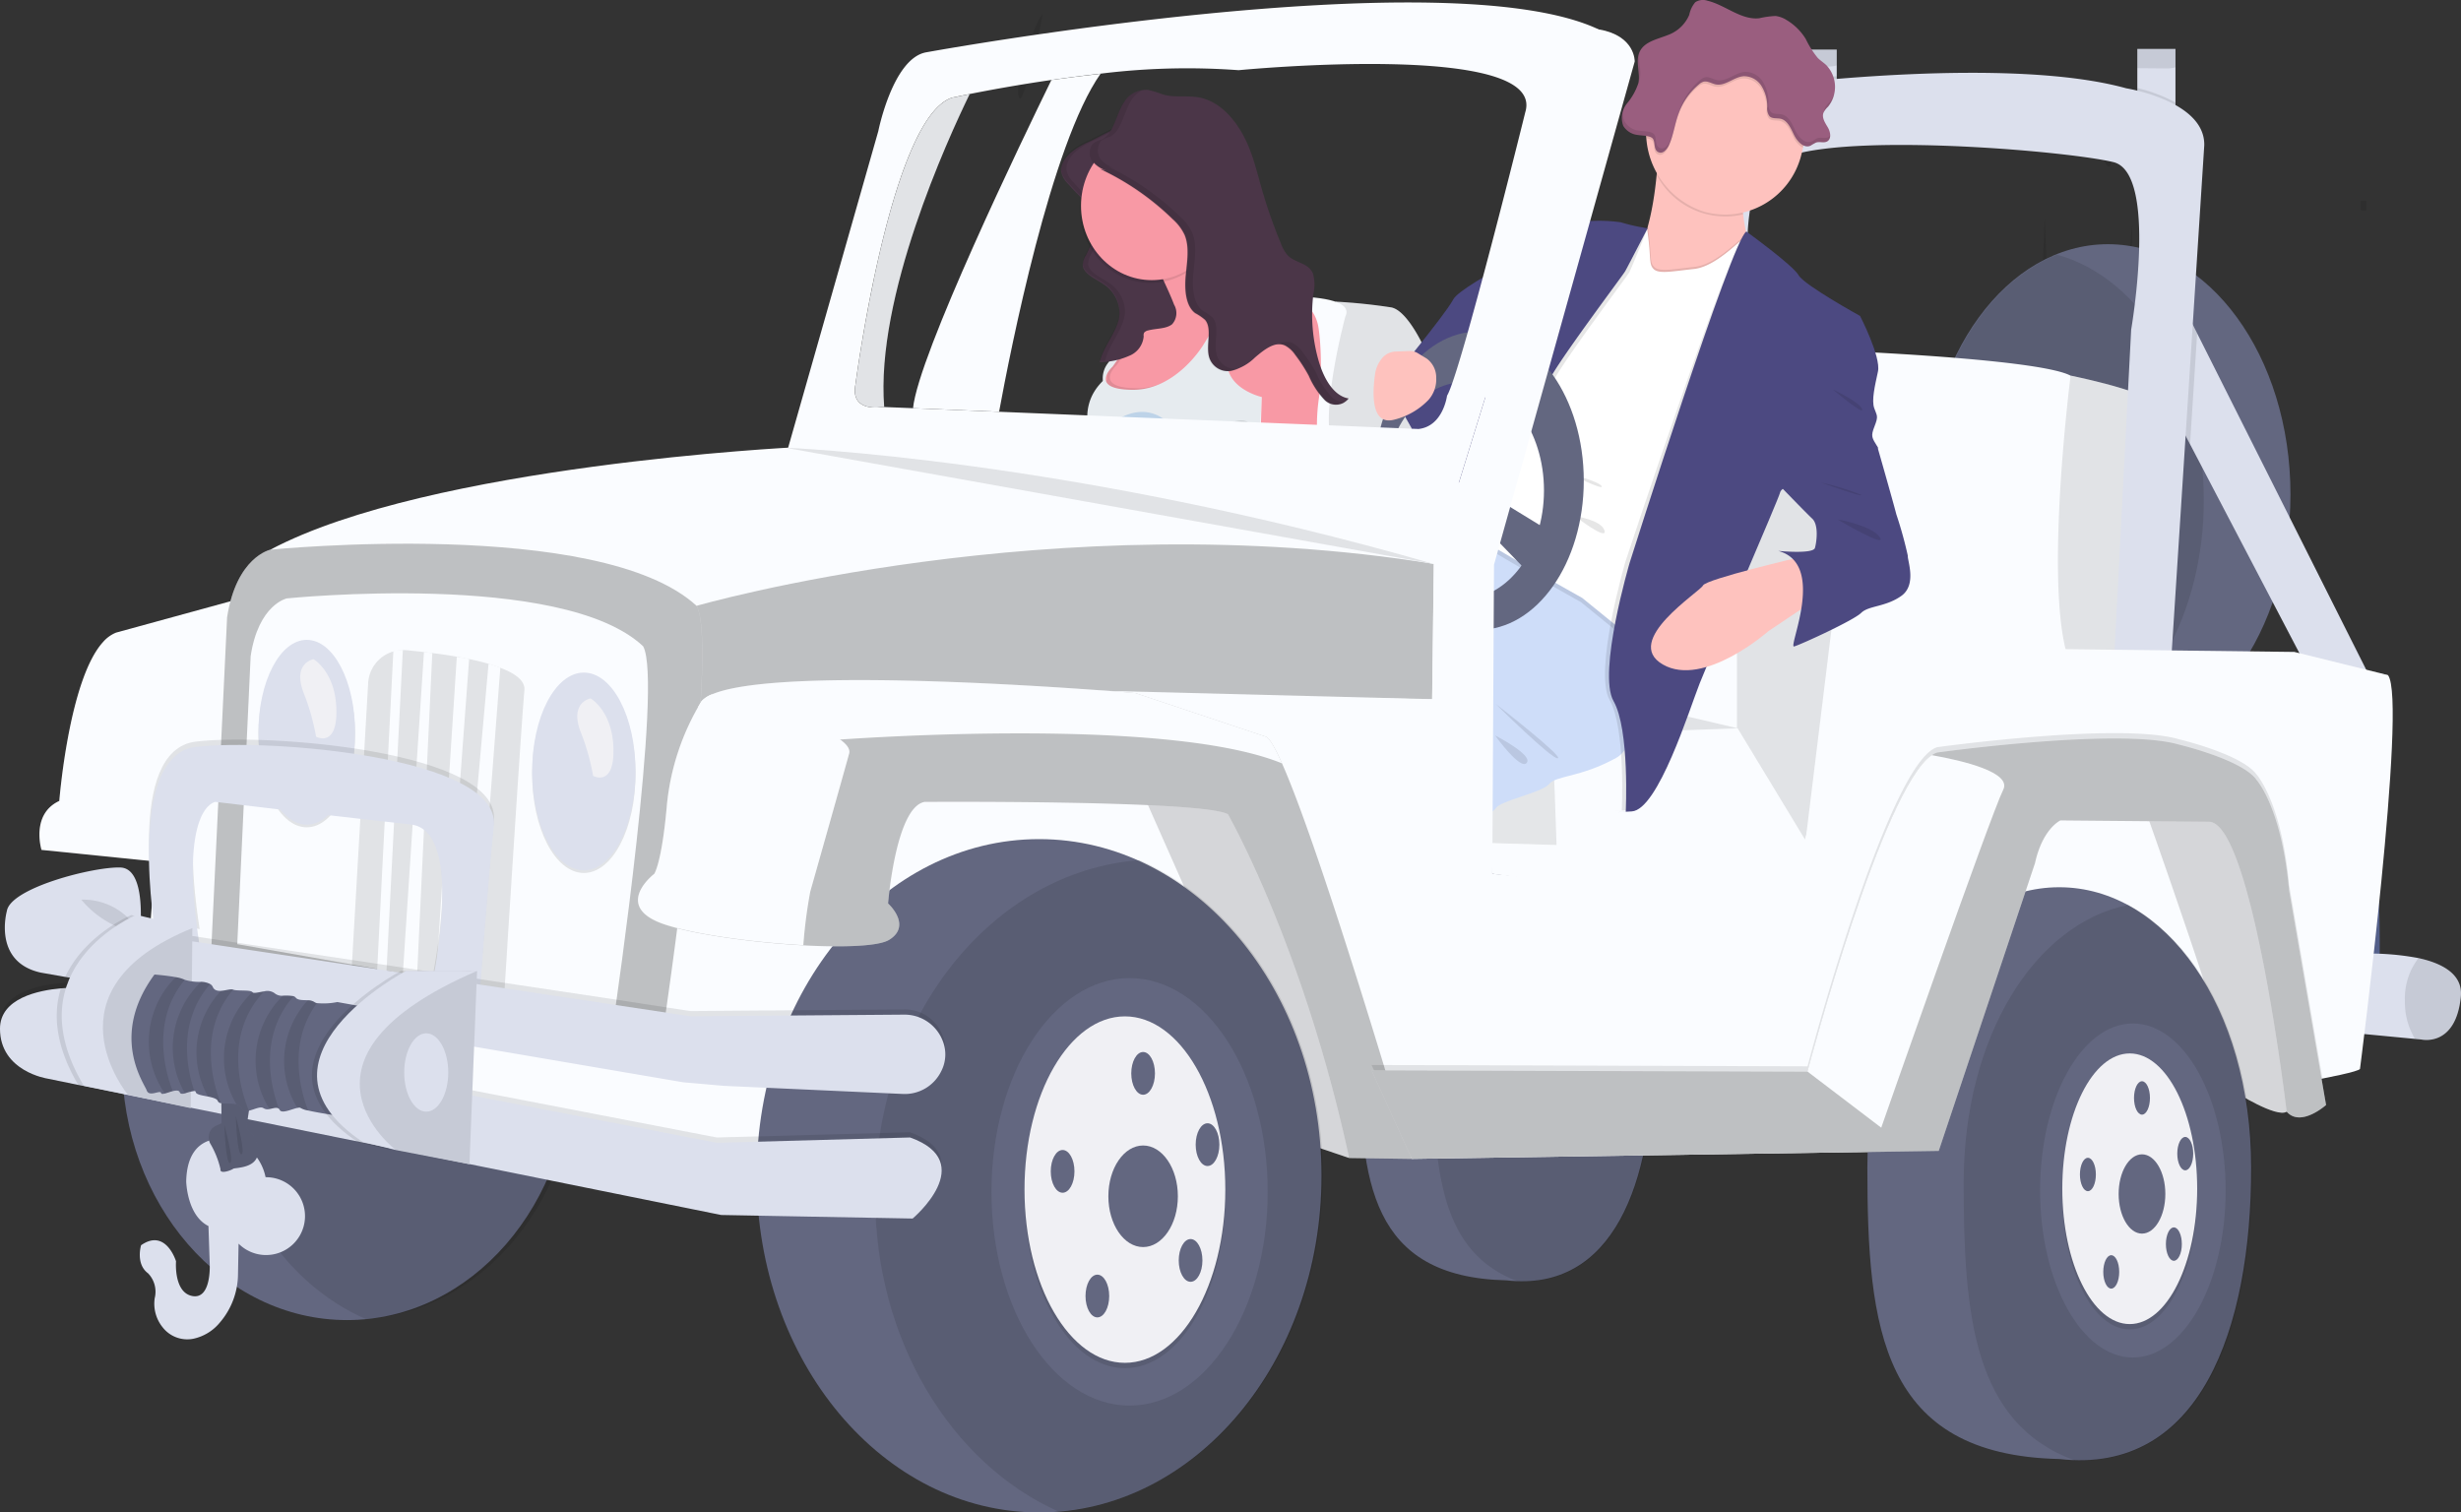 <svg id="Gruppe_531" data-name="Gruppe 531" xmlns="http://www.w3.org/2000/svg" xmlns:xlink="http://www.w3.org/1999/xlink" width="248.791" height="152.903" viewBox="0 0 248.791 152.903">
  <rect x="0" y="0" width="248.791" height="152.903" fill="#333333" stroke="none"/>
  <defs>
    <linearGradient id="linear-gradient" x1="0.5" y1="1" x2="0.5" gradientUnits="objectBoundingBox">
      <stop offset="0" stop-color="gray" stop-opacity="0.251"/>
      <stop offset="0.54" stop-color="gray" stop-opacity="0.122"/>
      <stop offset="1" stop-color="gray" stop-opacity="0.102"/>
    </linearGradient>
  </defs>
  <path id="Pfad_2732" data-name="Pfad 2732" d="M627.193,621.987a4.25,4.25,0,0,1-5.422,0c-.757-5.252,1.165-15.573,1.618-17.9l.094-.467h2.19a1.608,1.608,0,0,1,.338.534C627.5,607.52,627.193,621.987,627.193,621.987Z" transform="translate(-451.924 -532.904)" fill="#535f89"/>
  <path id="Pfad_2733" data-name="Pfad 2733" d="M631.4,596.918v2.119h-.912v-2.119a2.52,2.52,0,0,1,.444-.038A2.835,2.835,0,0,1,631.4,596.918Z" transform="translate(-458.113 -528.319)" opacity="0.1"/>
  <path id="Pfad_2734" data-name="Pfad 2734" d="M630.11,604.2a2.483,2.483,0,0,1-1.253.32,2.387,2.387,0,0,1-1.347-.377l.094-.467h2.184A1.607,1.607,0,0,1,630.11,604.2Z" transform="translate(-456.04 -532.945)" opacity="0.1"/>
  <ellipse id="Ellipse_278" data-name="Ellipse 278" cx="1.828" cy="1.141" rx="1.828" ry="1.141" transform="translate(170.99 68.926)" fill="#dce2ed"/>
  <path id="Pfad_2744" data-name="Pfad 2744" d="M846.227,661.057a2.808,2.808,0,0,1-3.582,0c-.5-3.471.769-10.3,1.067-11.827.04-.2.064-.32.064-.32h1.432a1.074,1.074,0,0,1,.225.352C846.425,651.5,846.227,661.057,846.227,661.057Z" transform="translate(-605.667 -563.718)" fill="#535f89"/>
  <path id="Pfad_2745" data-name="Pfad 2745" d="M848.978,644.495v1.4h-.608v-1.4a1.453,1.453,0,0,1,.3-.026A1.938,1.938,0,0,1,848.978,644.495Z" transform="translate(-609.732 -560.696)" opacity="0.1"/>
  <path id="Pfad_2746" data-name="Pfad 2746" d="M848.141,649.231a1.669,1.669,0,0,1-.83.2,1.61,1.61,0,0,1-.891-.246c.039-.2.064-.32.064-.32h1.432A1.074,1.074,0,0,1,848.141,649.231Z" transform="translate(-608.375 -563.69)" opacity="0.1"/>
  <ellipse id="Ellipse_280" data-name="Ellipse 280" cx="1.207" cy="0.754" rx="1.207" ry="0.754" transform="translate(237.729 84.013)" fill="#dce2ed"/>
  <path id="Pfad_2755" data-name="Pfad 2755" d="M848.992,445.913v.978h-.158a1.783,1.783,0,0,1-.444-.054V445.9Z" transform="translate(-609.746 -425.599)" opacity="0.1"/>
  <path id="Pfad_2757" data-name="Pfad 2757" d="M391.685,698.607a13.062,13.062,0,0,0-9.218-1.211c-5.322,1.211-13.475.569-14.217.435" transform="translate(-275.625 -596.464)" opacity="0.1"/>
  <path id="Pfad_2758" data-name="Pfad 2758" d="M388.489,496.14s-1.3,21.474,1.007,25.709Z" transform="translate(-289.456 -459.78)" opacity="0.1"/>
  <path id="Pfad_2759" data-name="Pfad 2759" d="M373.6,576.57s1.66,20.112,2.81,24.044S373.6,576.57,373.6,576.57Z" transform="translate(-279.348 -514.501)" opacity="0.1"/>
  <path id="Pfad_2760" data-name="Pfad 2760" d="M356.069,421.86c-1.177.454-6.213,11.188-5.2,14.368S356.069,421.86,356.069,421.86Z" transform="translate(-263.435 -409.243)" opacity="0.1"/>
  <path id="Pfad_2761" data-name="Pfad 2761" d="M404.559,387c-.544.259-2.889,6.444-2.433,8.272S404.559,387,404.559,387Z" transform="translate(-299.158 -385.526)" opacity="0.1"/>
  <path id="Pfad_2762" data-name="Pfad 2762" d="M338.56,499.81c.584,6.236.912,10.318.529,15.311a62.037,62.037,0,0,0,.158,11.645" transform="translate(-254.964 -462.277)" opacity="0.1"/>
  <path id="Pfad_2774" data-name="Pfad 2774" d="M263.239,620.835a5.3,5.3,0,0,1-6.767,0c-.943-6.556,1.454-19.441,2.019-22.33l.119-.585h2.707a2.117,2.117,0,0,1,.423.665C263.613,602.779,263.239,620.835,263.239,620.835Z" transform="translate(-197.69 -529.026)" fill="#535f89"/>
  <path id="Pfad_2775" data-name="Pfad 2775" d="M268.46,589.538v2.647h-1.14v-2.65a3.139,3.139,0,0,1,.557-.045A3.469,3.469,0,0,1,268.46,589.538Z" transform="translate(-205.39 -523.291)" opacity="0.1"/>
  <path id="Pfad_2776" data-name="Pfad 2776" d="M266.858,598.585a3.108,3.108,0,0,1-1.563.387,3,3,0,0,1-1.685-.467l.119-.585h2.707a2.118,2.118,0,0,1,.423.665Z" transform="translate(-202.808 -529.026)" opacity="0.1"/>
  <ellipse id="Ellipse_283" data-name="Ellipse 283" cx="2.281" cy="1.422" rx="2.281" ry="1.422" transform="translate(60.206 66.65)" fill="#dce2ed"/>
  <path id="Pfad_2793" data-name="Pfad 2793" d="M711.21,567.55a7.493,7.493,0,0,1,5.289-.694,30.769,30.769,0,0,0,8.166.249" transform="translate(-514.285 -507.753)" opacity="0.1"/>
  <path id="Pfad_2794" data-name="Pfad 2794" d="M742.048,451.26s.742,12.335-.578,14.764Z" transform="translate(-535.342 -429.246)" opacity="0.1"/>
  <path id="Pfad_2795" data-name="Pfad 2795" d="M748.427,497.45s-.952,11.552-1.612,13.812S748.427,497.45,748.427,497.45Z" transform="translate(-538.978 -460.671)" opacity="0.1"/>
  <path id="Pfad_2796" data-name="Pfad 2796" d="M755.45,408.6c.675.262,3.567,6.428,2.99,8.25S755.45,408.6,755.45,408.6Z" transform="translate(-545.071 -400.222)" opacity="0.1"/>
  <path id="Pfad_2798" data-name="Pfad 2798" d="M771.615,453.37a49.309,49.309,0,0,0-.3,8.793,35.407,35.407,0,0,1-.091,6.687" transform="translate(-556.044 -430.681)" opacity="0.1"/>
  <path id="Pfad_2810" data-name="Pfad 2810" d="M386.146,405.72c-4.994,7.077-9.105,27.9-10.258,34.17l-8.7-.361c.547-5.4,11.064-27.2,13.989-33.179C382.746,406.129,384.421,405.905,386.146,405.72Z" transform="translate(-274.887 -398.262)" fill="#fafcff"/>
  <rect id="Rechteck_1787" data-name="Rechteck 1787" width="3.856" height="5.709" transform="translate(216.069 4.945)" fill="#dce0ed"/>
  <path id="Pfad_2811" data-name="Pfad 2811" d="M778.023,397.86v1.857a2.835,2.835,0,0,1-.836.118l-3.017-.026v-1.95Z" transform="translate(-558.098 -392.915)" opacity="0.1"/>
  <rect id="Rechteck_1788" data-name="Rechteck 1788" width="3.856" height="4.996" transform="translate(181.826 5.013)" fill="#dce0ed"/>
  <path id="Pfad_2813" data-name="Pfad 2813" d="M665.416,398.07v1.6a2.84,2.84,0,0,1-.839.118l-3.017-.029V398.08Z" transform="translate(-479.734 -393.057)" opacity="0.1"/>
  <ellipse id="Ellipse_290" data-name="Ellipse 290" cx="22.745" cy="26.201" rx="22.745" ry="26.201" transform="translate(12.335 81.053)" fill="#636780"/>
  <path id="Pfad_2816" data-name="Pfad 2816" d="M158.248,641.07c-11.9.841-21.328,12.227-21.328,26.15,0,11.223,6.125,20.8,14.734,24.526,11.9-.841,21.331-12.226,21.331-26.15C172.985,654.374,166.857,644.8,158.248,641.07Z" transform="translate(-114.646 -558.384)" opacity="0.1"/>
  <ellipse id="Ellipse_291" data-name="Ellipse 291" cx="18.46" cy="25.3" rx="18.46" ry="25.3" transform="translate(194.632 24.687)" fill="#636780"/>
  <path id="Pfad_2817" data-name="Pfad 2817" d="M717.1,462.93c-7.658,3.085-13.247,12.786-13.247,24.277,0,12.281,6.386,22.516,14.853,24.817,7.655-3.085,13.247-12.786,13.247-24.277C731.95,475.466,725.564,465.232,717.1,462.93Z" transform="translate(-509.163 -437.185)" opacity="0.1"/>
  <path id="Pfad_2818" data-name="Pfad 2818" d="M512.388,491.88l.344-9.183s-1.715-3.964-3.428-4.322a56.747,56.747,0,0,0-5.654-.585s-3.084,13.189-1.028,17.152S512.388,491.88,512.388,491.88Z" transform="translate(-368.641 -447.295)" fill="#fafcff"/>
  <path id="Pfad_2819" data-name="Pfad 2819" d="M512.388,491.88l.344-9.183s-1.715-3.964-3.428-4.322a56.747,56.747,0,0,0-5.654-.585s-3.084,13.189-1.028,17.152S512.388,491.88,512.388,491.88Z" transform="translate(-368.641 -447.295)" opacity="0.1"/>
  <path id="Pfad_2820" data-name="Pfad 2820" d="M432.268,489.71s-1.061-12.735,5.6-12.965c.858-.029,1.715-.051,2.57-.137,4.613-.47,17.2-1.49,15.692,1.531,0,0-3,11.076-.943,13.866Z" transform="translate(-320.131 -446.116)" fill="#fafcff"/>
  <path id="Pfad_2821" data-name="Pfad 2821" d="M739.016,530.408l8.929.272s1.542-17.29,2.056-18.638.772-7.835-.9-8.777-7.256-2.094-7.256-2.094l-4.118,9.855-.319,8.915Z" transform="translate(-532.517 -463.202)" fill="#fafcff"/>
  <path id="Pfad_2822" data-name="Pfad 2822" d="M739.016,530.408l8.929.272s1.542-17.29,2.056-18.638.772-7.835-.9-8.777-7.256-2.094-7.256-2.094l-4.118,9.855-.319,8.915Z" transform="translate(-532.517 -463.202)" opacity="0.1"/>
  <path id="Pfad_2823" data-name="Pfad 2823" d="M635.389,496.367l-.04-1.918a1.139,1.139,0,0,1,.317-.816,1.028,1.028,0,0,1,.784-.315c4.428.2,20.534,1.007,23.353,2.519,0,0-3.084,24.108.322,29.848L658.97,545l-39.45-3.107Z" transform="translate(-450.479 -457.859)" fill="#fafcff"/>
  <path id="Pfad_2824" data-name="Pfad 2824" d="M661.56,406.848c1.095-.115,2.4-.237,3.856-.358v2.3H661.56Z" transform="translate(-479.734 -398.786)" opacity="0.1"/>
  <path id="Pfad_2825" data-name="Pfad 2825" d="M778.023,411.691v.291H774.17V410.23A15.95,15.95,0,0,1,778.023,411.691Z" transform="translate(-558.098 -401.331)" opacity="0.1"/>
  <path id="Pfad_2826" data-name="Pfad 2826" d="M341.821,485.219a.38.38,0,0,1,.146-.24.49.49,0,0,1,.265-.026h0v.163h0a6.117,6.117,0,0,0-.55.591C341.735,485.545,341.775,485.382,341.821,485.219Zm13.956-4.3a.514.514,0,0,0,0-.067,14.507,14.507,0,0,1,.666-1.5A14.929,14.929,0,0,0,355.777,480.916Zm2.08-4.136c-.328.515-.727,1.18-1.119,1.95a9.159,9.159,0,0,1,1.119-1.95ZM303.52,521.511c1.548.064,2.837.035,2.837.035A10.832,10.832,0,0,1,303.52,521.511Zm2.84.032a3.105,3.105,0,0,1,1.965-.249,5.168,5.168,0,0,0-1.965.249Zm51.946-24.587.566-10.229s-.21,5.223-.14,7.483a7.691,7.691,0,0,1-.426,2.749Z" transform="translate(-230.58 -446.608)" fill="url(#linear-gradient)"/>
  <path id="Pfad_2827" data-name="Pfad 2827" d="M353.66,594.88s-.161.524-.374,1.189a16,16,0,0,1-1,2.695,13.8,13.8,0,0,1-2.874.32,8.6,8.6,0,0,1-6.058-2.023s.739-.559,1.521-1.208a8.8,8.8,0,0,0,1.77-1.745,8.273,8.273,0,0,1,2.378-1.828c.362-.217.608-.358.608-.358Z" transform="translate(-258.298 -524.944)" fill="#f899a5"/>
  <path id="Pfad_2828" data-name="Pfad 2828" d="M334.73,602.342s-14.221-.687-15.069-.885-1.022-1.247-1.022-1.247c-.283-.7,1.216-.547,1.216-.547h0c.152.026,1.825.32,3.4.531h0a9.868,9.868,0,0,0,2.737.16h0a5.119,5.119,0,0,1,1.9-.16,4.545,4.545,0,0,0-3.838-3.244l.058-.061a4.8,4.8,0,0,1,.812-.639c2.9.125,4.431,4.325,4.431,4.325h.024c.328.109,3.823,1.247,4.516,1.352h0C334.623,602.045,334.73,602.342,334.73,602.342Z" transform="translate(-241.077 -527.89)" fill="#f3b4b4"/>
  <path id="Pfad_2829" data-name="Pfad 2829" d="M308.254,599.444c-.055.189-.3.32-.712.355a4.4,4.4,0,0,1-.663,0h0a14.445,14.445,0,0,1-3.954-.933c-.219-.08-.426-.15-.626-.211h-.024a8.25,8.25,0,0,0-1.478-.32,2.9,2.9,0,0,0-1.895.249h0s-1.247.029-2.737-.035h0a21.2,21.2,0,0,1-3.415-.377h0c-.161-.035-.3-.077-.453-.118a3.071,3.071,0,0,1-.763-.32c-1.569-.991,3.716-1.659,3.716-1.659a2.7,2.7,0,0,0,1.6-.812l.055-.064.134-.141h0a7.35,7.35,0,0,1,.642-.524l.195-.137c1.052-.748,2.469-1.547,2.469-1.547a5.937,5.937,0,0,0,2.618-1.573,3.227,3.227,0,0,0,.365-.454h0l2.923-.793,2.013,5.082s.015.275.03.687A25.4,25.4,0,0,1,308.254,599.444Z" transform="translate(-222.037 -523.658)" fill="#f899a5"/>
  <path id="Pfad_2830" data-name="Pfad 2830" d="M309.955,609.085a4.395,4.395,0,0,1-.663,0h0a14.445,14.445,0,0,1-3.954-.933c-.219-.08-.426-.15-.626-.211h-.024a8.244,8.244,0,0,0-1.478-.32,2.9,2.9,0,0,0-1.895.249h0s-1.247.029-2.737-.035h0a21.2,21.2,0,0,1-3.415-.377h0c-.161-.035-.3-.077-.453-.118a3.45,3.45,0,0,1,.587-.026h0c.149.019,1.84.237,3.415.374h0a9.812,9.812,0,0,0,2.737.035h0a4.871,4.871,0,0,1,1.895-.249,4.529,4.529,0,0,0-3.969-3.065c.018-.022.04-.042.055-.064h0a5.074,5.074,0,0,1,.776-.665h.061c2.862.048,4.547,4.114,4.547,4.114h.024c.331.093,3.871,1.074,4.562,1.148h0A1.673,1.673,0,0,1,309.955,609.085Z" transform="translate(-224.45 -532.945)" opacity="0.1"/>
  <path id="Pfad_2831" data-name="Pfad 2831" d="M308.31,609.785s-14.236-.038-15.09-.195-1.074-1.2-1.074-1.2c-.3-.681,1.183-.6,1.183-.6h0c.149.019,1.825.237,3.415.377h0a10.089,10.089,0,0,0,2.737.035h0a4.846,4.846,0,0,1,1.895-.249,4.532,4.532,0,0,0-3.969-3.065l.055-.064a5.268,5.268,0,0,1,.785-.674c2.9,0,4.607,4.117,4.607,4.117h.024c.331.09,3.871,1.071,4.562,1.144h0C308.191,609.491,308.31,609.785,308.31,609.785Z" transform="translate(-222.637 -533.265)" fill="#f3b4b4"/>
  <path id="Pfad_2832" data-name="Pfad 2832" d="M366.61,594.9s-.161.524-.374,1.189a27.248,27.248,0,0,1-3.954-3.305,2.436,2.436,0,0,1-.322-.476c.362-.217.608-.358.608-.358Z" transform="translate(-271.248 -524.965)" opacity="0.1"/>
  <path id="Pfad_2833" data-name="Pfad 2833" d="M375.228,568.647l-.5,1.716-4.835,2.768a7.542,7.542,0,0,0-1.521,1.435,1.376,1.376,0,0,1-.772.639,11.283,11.283,0,0,0-.669.978,27.275,27.275,0,0,1-3.954-3.305c-.335-.4-.5-.742-.344-.93a51.237,51.237,0,0,1,4.428-3.669s2.317-3.2,2.418-3.139a15.632,15.632,0,0,0,1.949-1.79l.468-.46Z" transform="translate(-271.673 -505.193)" fill="#bdd3e8"/>
  <path id="Pfad_2834" data-name="Pfad 2834" d="M444.225,455.979l-4.708,8.752-1.727,3.462-9.2-1.41.207-.463.779-1.717.356-.786.055-.105,1.019-1.94.058-.08.739-1.1,1.487-2.209a1.293,1.293,0,0,0,.487-.134,1.191,1.191,0,0,0,.557-.665c.526-1.368-.438-4-.438-4s3.491-8.95,4.7-4.024a9.236,9.236,0,0,0,4.866,6.073A6.517,6.517,0,0,0,444.225,455.979Z" transform="translate(-317.614 -427.082)" fill="#f899a5"/>
  <path id="Pfad_2835" data-name="Pfad 2835" d="M428,566.92v.847s3.041,3.059,2.64,5.552a15.83,15.83,0,0,0,.447,5.6l3.059-.23-.462-11.392Z" transform="translate(-317.204 -507.935)" fill="#bdd3e8"/>
  <path id="Pfad_2836" data-name="Pfad 2836" d="M434.146,578.689l-3.059.23a15.818,15.818,0,0,1-.447-5.6c.4-2.5-2.64-5.552-2.64-5.552v-.847l5.684.377.03.742Z" transform="translate(-317.204 -507.935)" opacity="0.05"/>
  <path id="Pfad_2837" data-name="Pfad 2837" d="M371.69,564.815a26.393,26.393,0,0,0-2.682,3.059c-1.077,1.505-2.91,3.669-2.91,3.669l-2.193,1.365-.912.93c-.335-.4-.5-.742-.344-.93a51.247,51.247,0,0,1,4.428-3.67s2.317-3.2,2.418-3.139a15.609,15.609,0,0,0,1.949-1.79Z" transform="translate(-271.687 -506.16)" opacity="0.05"/>
  <path id="Pfad_2838" data-name="Pfad 2838" d="M335.068,595.813a3.026,3.026,0,0,0-.252.256s-.046,1.5-1.165-2.027-3.9-2.682-3.9-2.682a.056.056,0,0,1-.021-.064c0-.1.161-.262.365-.454h0l2.923-.793,2.013,5.082S335.052,595.4,335.068,595.813Z" transform="translate(-248.82 -523.672)" opacity="0.1"/>
  <path id="Pfad_2839" data-name="Pfad 2839" d="M345.991,545.28l-1.7.048-1.165,1.742s-1.925,2.164-2.506,2.7-4.343,4.258-5.416,6.188c0,0-.985.518-.985,1.036s-1.879,2.023-1.879,2.023-1.971,1.41-1.7,1.6c0,0,2.777-.847,3.9,2.682s1.165,2.023,1.165,2.023a2.638,2.638,0,0,1,.672-.556c.268-.1,1.542-2.03,1.934-2.078a1.891,1.891,0,0,0,.8-.377l2.281-2.353,2.2-1.365s1.825-2.164,2.907-3.67a26.617,26.617,0,0,1,2.685-3.059Z" transform="translate(-249.43 -493.212)" fill="#bdd3e8"/>
  <path id="Pfad_2840" data-name="Pfad 2840" d="M353.22,580.91s3.041,1.55,2.91,1.879S353.22,580.91,353.22,580.91Z" transform="translate(-265.166 -517.453)" opacity="0.1"/>
  <path id="Pfad_2841" data-name="Pfad 2841" d="M361.12,579.73s.237,1.4,1.448,1.333S361.12,579.73,361.12,579.73Z" transform="translate(-270.663 -516.651)" opacity="0.1"/>
  <path id="Pfad_2842" data-name="Pfad 2842" d="M347.18,592a1.393,1.393,0,0,0,1.3.94C349.6,593.08,347.18,592,347.18,592Z" transform="translate(-260.963 -524.999)" opacity="0.1"/>
  <path id="Pfad_2843" data-name="Pfad 2843" d="M384.65,580.91s1.475.639,1.609,1.528S384.65,580.91,384.65,580.91Z" transform="translate(-287.037 -517.453)" opacity="0.1"/>
  <path id="Pfad_2844" data-name="Pfad 2844" d="M372.72,591.21a8.459,8.459,0,0,1,2.184,2.41A21.2,21.2,0,0,1,372.72,591.21Z" transform="translate(-278.736 -524.461)" opacity="0.1"/>
  <path id="Pfad_2845" data-name="Pfad 2845" d="M381.33,586.772a.953.953,0,0,1,1.01.224C382.75,587.444,381.33,586.772,381.33,586.772Z" transform="translate(-284.727 -521.401)" opacity="0.1"/>
  <path id="Pfad_2846" data-name="Pfad 2846" d="M404.885,536.972s-5.708-1.943-5.27,0,5.27,3.034,5.27,3.034Z" transform="translate(-297.435 -486.972)" fill="#f899a5"/>
  <path id="Pfad_2847" data-name="Pfad 2847" d="M444.225,472.089l-4.708,8.752-1.727,3.462-9.2-1.41.207-.463a5.5,5.5,0,0,1,.733-.863,3.359,3.359,0,0,1,.046-.853,1.7,1.7,0,0,1,.411-.892l.036-.035a6.06,6.06,0,0,0,1.04-1.985c.079-.221.122-.368.122-.368l.608-.732,1.974-2.343.556-.665.523-.62-1.873,2.8s-.894,1.694-.94,1.918-1.521,2.3-1.521,2.3-2.506,2.308,1.971,2.353,7.208-4.539,7.208-4.539l3.777-6.15A6.52,6.52,0,0,0,444.225,472.089Z" transform="translate(-317.614 -443.193)" opacity="0.1"/>
  <path id="Pfad_2848" data-name="Pfad 2848" d="M385.277,535.116l-1.755-.128-3.963-.348V534l5.687.374Z" transform="translate(-268.767 -475.012)" opacity="0.1"/>
  <path id="Pfad_2849" data-name="Pfad 2849" d="M441.028,470.21a2.966,2.966,0,0,0,1.612.988,11.354,11.354,0,0,0-2.016,3.248s-2.512,4.443-.715,5.974a9.057,9.057,0,0,0,2.84,1.835l-.544,10.229s1.329,7.032,1.825,7.556a2.549,2.549,0,0,1,.359,1.694s-.325,1.176.015,1.6a8.512,8.512,0,0,1,.432,2.589,13.719,13.719,0,0,0-2.433-1.084c-.42,0-1.521-2.212-1.521-2.212l-10.948-.8-4.814-.422.76-14.064s-2.193-3.781.806-6.69a2.491,2.491,0,0,1,.493-1.78,7.455,7.455,0,0,0,1.165-2.353l3.671-4.36h0l-1.879,2.81s-.9,1.694-.94,1.918-1.521,2.308-1.521,2.308-2.506,2.3,1.971,2.353,7.208-4.565,7.208-4.565Z" transform="translate(-315.191 -442.138)" fill="#e6ebef"/>
  <path id="Pfad_2850" data-name="Pfad 2850" d="M465.68,528.21a6.455,6.455,0,0,0,3.224,1.247C470.57,529.5,465.68,528.21,465.68,528.21Z" transform="translate(-343.425 -481.599)" opacity="0.1"/>
  <path id="Pfad_2851" data-name="Pfad 2851" d="M472.3,515.643s1.232-.639,1.925-.105S472.3,515.643,472.3,515.643Z" transform="translate(-348.031 -472.832)" opacity="0.1"/>
  <path id="Pfad_2852" data-name="Pfad 2852" d="M470.39,523s.079.754,1.9.847S470.39,523,470.39,523Z" transform="translate(-346.702 -478.054)" opacity="0.1"/>
  <path id="Pfad_2853" data-name="Pfad 2853" d="M464.44,473.3l.383.214a8.191,8.191,0,0,0,2.415.54,3.957,3.957,0,0,1,3.157,3.174c.067.371.122.866.167,1.4a30.146,30.146,0,0,1-.085,5.754,19.2,19.2,0,0,0-.216,3.1c.134.422-.739,6.987-.739,6.987s-.2,5.364-1.478,5.859-8.394.492-8.394.492l-3.02-5.5,7.049.352a7.548,7.548,0,0,0,.873-3.81c-.067-2.26.134-7.483.134-7.483s-4.258-.959-3.394-4.453A21.806,21.806,0,0,1,464.44,473.3Z" transform="translate(-337.127 -444.24)" fill="#f899a5"/>
  <path id="Pfad_2854" data-name="Pfad 2854" d="M394.6,556.273s-2.844.988-3.954.47a27.257,27.257,0,0,1-3.525-2.493s-1.551-1.6-3.026-3.385l-.189-.23h0c-1.277-1.563-2.433-3.2-2.433-4.005a3.568,3.568,0,0,0-.119-.994,4.244,4.244,0,0,0-.608-1.3,3.831,3.831,0,0,0-.523-.62l-4.656-6.307s1.344-1.506,1.344-1.918,1.612-2.727,3.671-1.5a45.085,45.085,0,0,1,5.048,4.456c2.9,2.8,5.876,5.846,5.876,5.846s.21.237.517.6c.788.959,2.211,2.765,2.323,3.679C394.513,549.826,394.6,556.273,394.6,556.273Z" transform="translate(-280.719 -485.289)" fill="#bdd3e8"/>
  <path id="Pfad_2855" data-name="Pfad 2855" d="M403.827,555.06c-2.2,2.308-5.523,5.4-7.931,5.987l-.064.016-.125-.246h0l-2.542-5-.645-1.279.033-.035,4.884-5.9c2.9,2.8,5.876,5.846,5.876,5.846Z" transform="translate(-292.514 -495.471)" opacity="0.05"/>
  <path id="Pfad_2856" data-name="Pfad 2856" d="M421.032,534.94v1.071s1.411,5.236-1.14,6.713c-1.289.751-4.036.93-6.438.924a6.921,6.921,0,0,1-6.73-5.9,4.5,4.5,0,0,1-.027-1.518s-1.14-8.576-1.411-8.63c0,0-6.414,7.719-10.34,8.608l-3.315-6.514,5.295-6.393s3.929-6.562,5.07-7.163a8.456,8.456,0,0,0,2.284-2.282s4.6-4.034,7.655,2.778,5.036,12.313,5.778,14.355c0,0,1.077,2.314,1.746,2.308h.021a1.611,1.611,0,0,1,1.554,1.643Z" transform="translate(-291.895 -471.026)" fill="#bdd3e8"/>
  <path id="Pfad_2857" data-name="Pfad 2857" d="M436.09,552.08a7.063,7.063,0,0,0,1.375-2.471c.508-1.553-.152,1.576-1.241,2.822Z" transform="translate(-322.834 -495.869)" opacity="0.1"/>
  <path id="Pfad_2858" data-name="Pfad 2858" d="M416.421,427.046a2.377,2.377,0,0,0,.693,1.221,22.692,22.692,0,0,0,2.244,2.222,2.419,2.419,0,0,1,.821.994,1.639,1.639,0,0,1-.055.863,15.241,15.241,0,0,1-1.192,3.113,1.985,1.985,0,0,0-.331,1.061c.082.838,1.216,1.307,2.044,1.86a3.532,3.532,0,0,1,1.673,2.966c-.067,1.736-1.633,3.235-2,4.948a7.578,7.578,0,0,0,2.959-.639,2.328,2.328,0,0,0,1.484-1.982.585.585,0,0,1,.046-.368.739.739,0,0,1,.426-.23c.812-.208,1.8-.141,2.4-.617a1.687,1.687,0,0,0,.2-1.982c-.693-1.828-1.7-3.586-2.3-5.434a4.081,4.081,0,0,1-.262-1.943,6.681,6.681,0,0,1,.8-1.857,12.249,12.249,0,0,0,1.332-4.264,4.152,4.152,0,0,0-.328-2.5,4.012,4.012,0,0,0-2.655-1.848c-2.284-.527-3.5.639-5.286,1.416C417.808,424.639,416.287,425.7,416.421,427.046Z" transform="translate(-309.141 -409.676)" fill="#4b3648"/>
  <path id="Pfad_2859" data-name="Pfad 2859" d="M420.315,445.819c.185,0,.371-.022.557-.038.38-1.7,1.922-3.2,1.989-4.907a3.537,3.537,0,0,0-1.673-2.97c-.815-.553-1.962-1.023-2.044-1.857a2,2,0,0,1,.332-1.064,15.239,15.239,0,0,0,1.192-3.113,1.639,1.639,0,0,0,.055-.863,2.391,2.391,0,0,0-.821-.991,23.112,23.112,0,0,1-2.244-2.237,2.358,2.358,0,0,1-.693-1.218c-.14-1.342,1.372-2.41,2.716-3,1.4-.62,2.433-1.458,3.935-1.541-1.788-.121-2.917.85-4.48,1.541-1.344.591-2.856,1.659-2.716,3a2.357,2.357,0,0,0,.693,1.218,23.106,23.106,0,0,0,2.244,2.238,2.392,2.392,0,0,1,.821.991,1.639,1.639,0,0,1-.055.863,15.241,15.241,0,0,1-1.192,3.113,2,2,0,0,0-.332,1.064c.082.834,1.216,1.3,2.044,1.857a3.537,3.537,0,0,1,1.673,2.97C422.249,442.606,420.683,444.109,420.315,445.819Z" transform="translate(-309.139 -409.343)" opacity="0.1"/>
  <ellipse id="Ellipse_292" data-name="Ellipse 292" cx="7.153" cy="7.518" rx="7.153" ry="7.518" transform="translate(109.148 13.566)" opacity="0.1"/>
  <ellipse id="Ellipse_293" data-name="Ellipse 293" cx="7.153" cy="7.518" rx="7.153" ry="7.518" transform="translate(109.282 13.285)" fill="#f899a5"/>
  <path id="Pfad_2860" data-name="Pfad 2860" d="M427.891,419a2.8,2.8,0,0,1-1.521-.911,1.554,1.554,0,0,1,.036-1.889,3.069,3.069,0,0,1,.861-.393c1.2-.559,1.4-2.519,2.22-3.743a2.627,2.627,0,0,1,2.463-1.247,11.421,11.421,0,0,1,1.487.46c1.189.339,2.46.07,3.668.3,2.372.457,4.188,2.8,5.17,5.434.453,1.211.769,2.493,1.128,3.756a51.4,51.4,0,0,0,1.946,5.562,3.956,3.956,0,0,0,.666,1.18c.76.815,2.1.754,2.573,1.851a4.077,4.077,0,0,1,.052,2.039,17.017,17.017,0,0,0,.56,6.914c.514,1.713,1.5,3.446,3,3.692a1.612,1.612,0,0,1-2.412.16,8.311,8.311,0,0,1-1.615-2.461,15.725,15.725,0,0,0-1.378-2.126,2.888,2.888,0,0,0-1.043-.943c-1.022-.435-2.108.454-3.02,1.227a5.118,5.118,0,0,1-2.46,1.358,1.972,1.972,0,0,1-2.174-1.4c-.344-1.224.35-2.877-.408-3.765a5.385,5.385,0,0,0-1-.684c-.967-.722-1.086-2.375-.955-3.775s.4-2.9-.113-4.133a4.943,4.943,0,0,0-1.216-1.6,26.683,26.683,0,0,0-7.347-5.07" transform="translate(-315.861 -401.722)" fill="#4b3648"/>
  <g id="Gruppe_529" data-name="Gruppe 529" transform="translate(110.163 9.133)" opacity="0.1">
    <path id="Pfad_2861" data-name="Pfad 2861" d="M440.933,439.1a1.972,1.972,0,0,1-2.177-1.4c-.344-1.221.353-2.877-.408-3.765a5.293,5.293,0,0,0-1-.681c-.97-.722-1.089-2.375-.955-3.775s.4-2.906-.116-4.136a4.977,4.977,0,0,0-1.216-1.6,26.694,26.694,0,0,0-7.347-5.1l.845.211a2.813,2.813,0,0,1-1.521-.911,1.559,1.559,0,0,1,.04-1.892,3.043,3.043,0,0,1,.858-.39c1.216-.559,1.405-2.519,2.22-3.743a2.991,2.991,0,0,1,1.025-.959,2.786,2.786,0,0,0-1.84,1.237c-.815,1.224-1.016,3.2-2.22,3.743a3.069,3.069,0,0,0-.861.393,1.541,1.541,0,0,0-.036,1.889,2.9,2.9,0,0,0,1.521.911l-.842-.208a26.691,26.691,0,0,1,7.344,5.089,4.942,4.942,0,0,1,1.216,1.6c.52,1.231.246,2.733.113,4.133s0,3.053.955,3.775a5.1,5.1,0,0,1,1,.684c.757.892.064,2.541.408,3.765a1.972,1.972,0,0,0,2.174,1.4,3.047,3.047,0,0,0,.979-.32A1.442,1.442,0,0,1,440.933,439.1Z" transform="translate(-425.919 -410.96)"/>
    <path id="Pfad_2862" data-name="Pfad 2862" d="M493.675,496.168a8.27,8.27,0,0,1-1.612-2.458,15.244,15.244,0,0,0-1.381-2.126,2.837,2.837,0,0,0-1.043-.943,1.806,1.806,0,0,0-1.6.185,1.479,1.479,0,0,1,.785.1,2.864,2.864,0,0,1,1.043.943,15.725,15.725,0,0,1,1.378,2.126,8.492,8.492,0,0,0,1.615,2.461,1.707,1.707,0,0,0,2.1.176A1.914,1.914,0,0,1,493.675,496.168Z" transform="translate(-469.148 -465.098)"/>
  </g>
  <path id="Pfad_2863" data-name="Pfad 2863" d="M756.524,484.005l-5.827.089L738.66,461.1l-2.01-3.839,1.542-9.724,1.186,2.353Z" transform="translate(-517.26 -416.189)" fill="#dce0ed"/>
  <path id="Pfad_2864" data-name="Pfad 2864" d="M599.359,443.656l-2.4,3.781-7.171-10.19-3.281-4.667,1.971-2.79,1.508,1.924Z" transform="translate(-412.78 -404.112)" fill="#dce0ed"/>
  <path id="Pfad_2865" data-name="Pfad 2865" d="M638.419,464.641c0,.195.021.4.033.6l-.231,4.939-3.281-4.667,1.971-2.79Z" transform="translate(-461.21 -437.042)" opacity="0.1"/>
  <path id="Pfad_2866" data-name="Pfad 2866" d="M739.378,449.893l-.718,11.21-2.01-3.839,1.542-9.724Z" transform="translate(-517.26 -416.189)" opacity="0.1"/>
  <path id="Pfad_2867" data-name="Pfad 2867" d="M623.173,432.826s-2.877-22.583,7.6-25.962a2.548,2.548,0,0,1,.411-.09c2.412-.3,24.877-3.027,36.54.208,0,0,7.968,1.263,7.883,5.754l-3.534,55.024h-5.739l1.883-36.376s2.737-15.848-1.8-16.941-25.187-2.877-32.468-.719c0,0-5.313-1.263-4.455,12.514l-.344,7.384Z" transform="translate(-452.77 -398.054)" fill="#dce0ed"/>
  <path id="Pfad_2868" data-name="Pfad 2868" d="M648.637,496.917a3.551,3.551,0,0,0-1.35-3.107c-1.606-1.279-6.554-4.05-6.554-4.05l-1.606.134-4.817,12.562.319,26.674,8.673,11.277Z" transform="translate(-460.771 -455.439)" fill="#fafcff"/>
  <path id="Pfad_2869" data-name="Pfad 2869" d="M648.637,496.917a3.551,3.551,0,0,0-1.35-3.107c-1.606-1.279-6.554-4.05-6.554-4.05l-1.606.134-4.817,12.562.319,26.674,8.673,11.277Z" transform="translate(-460.771 -455.439)" opacity="0.1"/>
  <path id="Pfad_2870" data-name="Pfad 2870" d="M567.62,518.358l.17-27.374s-.769-10.625,5.27-10.8c0,0,14.242.109,20.431,2.222a1.412,1.412,0,0,1,.863.854,1.518,1.518,0,0,1-.085,1.243c-1.216,2.254-3.309,8.221-4.312,23.526v16.411Z" transform="translate(-414.363 -448.921)" fill="#fafcff"/>
  <path id="Pfad_2871" data-name="Pfad 2871" d="M529.488,581.3l-25.917-.636h-.024l-12.736-.31,1.475-17.9,7.068.272L521.842,568l6.873,11.344Z" transform="translate(-346.184 -494.375)" fill="#fafcff"/>
  <path id="Pfad_2872" data-name="Pfad 2872" d="M529.488,581.3l-25.917-.636h-.024l-12.736-.31,1.475-17.9,7.068.272L521.842,568l6.873,11.344Z" transform="translate(-346.184 -494.375)" opacity="0.1"/>
  <path id="Pfad_2873" data-name="Pfad 2873" d="M557.713,593.094l-25.917-.636-.426-11.993,18.7-.674,6.873,11.344Z" transform="translate(-374.409 -506.165)" fill="#fafcff"/>
  <path id="Pfad_2874" data-name="Pfad 2874" d="M551.976,613.57l-12.736-.32,1.478-17.9s3.984,6.687,10.857,6.214Z" transform="translate(-394.614 -527.278)" fill="#fff" opacity="0.1"/>
  <path id="Pfad_2875" data-name="Pfad 2875" d="M856.412,688.344c-.514,5.134-3.984,4.322-3.984,4.322l-.648-.061-6.42-.614.258-7.969a26.6,26.6,0,0,1,6.511.412C854.538,684.959,856.64,686.065,856.412,688.344Z" transform="translate(-607.638 -587.575)" fill="#dce0ed"/>
  <path id="Pfad_2876" data-name="Pfad 2876" d="M544.139,454.27s-11.821,5.667-12.679,7.291-6.691,8.63-6.691,8.63l2.527,4.475L538.99,464.9Z" transform="translate(-384.544 -431.293)" fill="#4c4981"/>
  <path id="Pfad_2877" data-name="Pfad 2877" d="M456.534,543.09l-5.474-.86-4.027,4.993s-5.611,2.925-6.265,4.2-2.694,5.025-3.595,5.054-1.743,1.41-1.749,1.956-3.427,6.824-4.276,7.186a6.182,6.182,0,0,0-2.284,2.8c.036.4-3.193,4.417-3.193,4.417s-5.474,9-6.289,9.292-3.969,6.1-4.769,6.792-3.041,1.311-2.767,1.87,5.778,8.467,5.444,10.708c0,0,4.1-3.407,4.258-4.456s5.231-6.578,5.231-6.578l26.553-28.986,5.118-18.268Z" transform="translate(-305.947 -491.137)" fill="#ceddf9"/>
  <path id="Pfad_2878" data-name="Pfad 2878" d="M471.907,544.795s1.092,13.176-2.527,15.17-6.082,1.764-6.779,2.643-4.939,1.656-5.389,2.455-12.338,7.783-12.338,7.783-8.132,5.038-9.406,6.134-8.211,4.3-9.394,5.811-8.61,6.454-8.61,6.454-2.174-7.032-4.674-7.649c0,0,6.009-1.244,6.365-2.238s2.15-2.062,2.15-2.062,8.555-5.217,8.819-6.393,2.372-2.851,2.372-2.851,3.4-4.881,4.647-5.351,8.661-8.467,8.661-8.467,5.039-2.8,5.6-3.721,10.109-6.137,10.109-6.137l-10.884-14.215,3.443-1.112,10.2,2.877,1.825,3.475Z" transform="translate(-306.619 -483.531)" opacity="0.1"/>
  <path id="Pfad_2879" data-name="Pfad 2879" d="M473.927,545.34s1.095,13.176-2.524,15.17-6.082,1.768-6.782,2.643-4.939,1.659-5.389,2.455S446.9,573.4,446.9,573.4s-8.132,5.034-9.409,6.121-8.211,4.306-9.394,5.814-8.61,6.45-8.61,6.45-2.184-7.013-4.674-7.652c0,0,6.012-1.24,6.365-2.237s2.15-2.065,2.15-2.065,8.555-5.217,8.819-6.393,2.375-2.854,2.375-2.854,3.4-4.881,4.647-5.348,8.658-8.471,8.658-8.471,5.039-2.8,5.6-3.721-4.318-13.105-4.318-13.105l3.552-7.256,3.443-1.109,10.2,2.877,1.825,3.475Z" transform="translate(-308.025 -483.885)" fill="#ceddf9"/>
  <path id="Pfad_2880" data-name="Pfad 2880" d="M613.927,440.114l-8.318,6.073s-10.051-3.919-6.082-5.492c2.6-1.032,3.54-6.361,3.874-9.909.176-1.848.185-3.2.185-3.2s11.341-.019,9.254,3.785a6.242,6.242,0,0,0-.693,3.439A12.282,12.282,0,0,0,613.927,440.114Z" transform="translate(-435.921 -413.142)" fill="#fec2be"/>
  <path id="Pfad_2881" data-name="Pfad 2881" d="M623.076,434.844a7.831,7.831,0,0,1-8.746-4.018c.176-1.848.185-3.2.185-3.2s11.341-.019,9.254,3.785A6.242,6.242,0,0,0,623.076,434.844Z" transform="translate(-446.868 -413.169)" opacity="0.1"/>
  <path id="Pfad_2882" data-name="Pfad 2882" d="M626.6,408.55a7.947,7.947,0,0,1-9.748,5.729,8.446,8.446,0,0,1-5.68-10.107,7.987,7.987,0,0,1,9.48-6.207,8.4,8.4,0,0,1,6.127,9.814C626.731,408.035,626.673,408.294,626.6,408.55Z" transform="translate(-444.51 -392.852)" fill="#fec2be"/>
  <path id="Pfad_2883" data-name="Pfad 2883" d="M565.409,456.11s-1.4,0-1.484,2.087-1.5,1.934-1.5,1.934l-6.557,7.157s-2.944,7.409-2.919,7.71-.663,1.553-.508,2.186-.061,2.557-.608,2.388a1.316,1.316,0,0,0-1.448,1.365c.012.943-4.607,3.836-4.419,4.539s13.153,7.943,13.153,7.943l5.4,4.4,5.036-9.861,4.2-13.588,2.333-7.889,1.931-2.269-.888-5.325s-.8-2.3-1.448-1.982-3.041,3.037-5.286,3.273-3.555.524-4.078,0S562.611,459.271,565.409,456.11Z" transform="translate(-399.291 -432.545)" opacity="0.1"/>
  <path id="Pfad_2884" data-name="Pfad 2884" d="M566.276,453.94s-1.661.051-1.752,2.135-1.5,1.934-1.5,1.934l-6.557,7.157s-2.944,7.406-2.916,7.71-.666,1.55-.511,2.186-.058,2.557-.608,2.388a1.317,1.317,0,0,0-1.451,1.365c.012.943-4.607,3.836-4.416,4.539s13.15,7.943,13.15,7.943l5.4,4.4,5.036-9.864,4.2-13.588,2.354-7.886,1.928-2.269-.888-5.325s-.8-2.3-1.448-1.982-3.041,3.037-5.282,3.27-3.555.527-4.078,0S566.724,456.926,566.276,453.94Z" transform="translate(-399.708 -431.069)" opacity="0.1"/>
  <path id="Pfad_2885" data-name="Pfad 2885" d="M566.083,454.61s-1.664.051-1.752,2.135-1.5,1.937-1.5,1.937l-6.557,7.154s-2.944,7.409-2.917,7.71-.666,1.553-.511,2.186-.058,2.557-.608,2.388a1.315,1.315,0,0,0-1.448,1.365c.012.943-4.607,3.836-4.416,4.539s13.15,7.946,13.15,7.946l5.4,4.392,5.036-9.861,4.2-13.588,2.351-7.889,1.931-2.27-.888-5.325s-.8-2.3-1.448-1.979-3.041,3.033-5.282,3.27-3.558.527-4.081,0S566.531,457.611,566.083,454.61Z" transform="translate(-399.576 -431.525)" fill="#fff"/>
  <path id="Pfad_2886" data-name="Pfad 2886" d="M547.5,453.226a11.8,11.8,0,0,1-2.3-.473,15.249,15.249,0,0,0-3.774-.07s-3.412.221-4.042,1.256-3.345,6.639-4.276,6.991-6.432,9.66-7.557,10.478-5.973,10.8-5.973,10.8,3.583-1.777,5.222.825c.043.067.085.134.125.208,1.575,2.9,3.041.665,3.041.665s5.216-4.993,5.632-5.862,3.5-7.409,4.294-9.215,7.515-10.727,7.74-11.124S547.5,453.226,547.5,453.226Z" transform="translate(-380.933 -430.151)" opacity="0.1"/>
  <path id="Pfad_2887" data-name="Pfad 2887" d="M546.558,452.954a18.429,18.429,0,0,1-2.7-.6,15.276,15.276,0,0,0-3.777-.07s-3.412.221-4.042,1.253-3.345,6.642-4.276,6.991-6.432,9.66-7.557,10.481-5.973,10.8-5.973,10.8,3.583-1.777,5.225.825c.04.064.082.134.122.208,1.575,2.9,3.041.665,3.041.665s5.219-5,5.632-5.862,3.5-7.409,4.294-9.215,7.515-10.727,7.74-11.127S546.558,452.954,546.558,452.954Z" transform="translate(-379.993 -429.879)" fill="#4c4981"/>
  <path id="Pfad_2888" data-name="Pfad 2888" d="M611.506,455.62s4.312,3.289,4.866,4.286,6.2,4.117,6.2,4.117,2.129,4.13,1.809,5.616-.657,2.9-.38,3.7.447.786.036,1.832-.268,1.148.3,2.087-8.515,3.836-8.515,3.836-1.216.2-1.347.809-7.1,16.724-8.1,19.284-4.188,12.786-6.858,12.93-.608.038-.608.038.411-8.311-1.232-11.188,1.6-13.978,1.6-13.978S610.07,456.342,611.506,455.62Z" transform="translate(-434.957 -432.212)" opacity="0.1"/>
  <path id="Pfad_2889" data-name="Pfad 2889" d="M612.438,455.62s4.723,3.42,5.276,4.414,6.216,4.117,6.216,4.117,2.129,4.13,1.809,5.616-.657,2.906-.38,3.7.447.786.036,1.832-.271,1.148.3,2.09-8.515,3.836-8.515,3.836-1.216.2-1.347.809-7.113,16.73-8.126,19.287-4.188,12.77-6.858,12.92-.608.038-.608.038.411-8.311-1.232-11.188,1.627-13.984,1.627-13.984S611,456.342,612.438,455.62Z" transform="translate(-435.889 -432.212)" fill="#4c4981"/>
  <path id="Pfad_2890" data-name="Pfad 2890" d="M627.616,558.55s-9.568,2.237-9.866,2.877-8.211,5.6-4.06,7.991,10.675-3.372,10.675-3.372l5.17-3.468Z" transform="translate(-445.586 -502.241)" fill="#fec2be"/>
  <path id="Pfad_2891" data-name="Pfad 2891" d="M661.168,516.61c.155.048,3.488,2.269,3.488,2.269s1.569,5.479,1.913,6.821a41.26,41.26,0,0,1,1.159,4.178c-.058.448.949,2.938-.657,4.075s-3.291.959-4.063,1.72-6.1,3.2-6.77,3.388,3.321-8.346-1.609-9.66c0,0,3.531.349,3.713-.3s.386-2.343-.274-2.96-3.509-3.567-3.509-3.567Z" transform="translate(-474.863 -473.707)" fill="#4c4981"/>
  <path id="Pfad_2892" data-name="Pfad 2892" d="M626.865,407.813a2.263,2.263,0,0,1-.952-1.048c-.325-.665-.651-1.477-1.344-1.646-.389-.1-.861.022-1.149-.268a1.327,1.327,0,0,1-.222-.933,3.941,3.941,0,0,0-.581-2.119,2.083,2.083,0,0,0-1.8-.988c-.988.07-1.849,1.017-2.822.828-.429-.083-.839-.387-1.259-.268a1.221,1.221,0,0,0-.444.262,6.785,6.785,0,0,0-2.028,2.877c-.4,1.074-.535,2.238-1.016,3.289-.192.409-.56.847-.973.719-.645-.2-.3-1.055-.663-1.429a.956.956,0,0,0-.508-.214,8.493,8.493,0,0,1,4.033-7.979,7.65,7.65,0,0,1,8.583.512A8.589,8.589,0,0,1,626.865,407.813Z" transform="translate(-444.602 -392.885)" opacity="0.1"/>
  <path id="Pfad_2893" data-name="Pfad 2893" d="M606.539,397.8c.414.128.782-.32.973-.716.481-1.039.608-2.215,1.016-3.289a6.771,6.771,0,0,1,2.031-2.877,1.22,1.22,0,0,1,.441-.265c.42-.115.833.185,1.259.268.973.192,1.825-.758,2.822-.828a2.083,2.083,0,0,1,1.8.991,3.894,3.894,0,0,1,.581,2.116,1.326,1.326,0,0,0,.225.933c.286.294.757.173,1.15.268.693.173,1.016.981,1.344,1.646s.988,1.362,1.648,1.074a6.226,6.226,0,0,1,.563-.32c.374-.131.821.083,1.156-.134.426-.275.3-.959.027-1.416s-.608-.959-.435-1.448a1.955,1.955,0,0,1,.459-.62,3.186,3.186,0,0,0-.176-4.216c-.271-.256-.587-.454-.852-.716a9.464,9.464,0,0,1-1.216-1.918,5.684,5.684,0,0,0-1.937-1.918,2.68,2.68,0,0,0-1.125-.412,9.068,9.068,0,0,0-1.642.23c-1.843.2-3.427-1.336-5.231-1.771a1.422,1.422,0,0,0-1.238.153,2.855,2.855,0,0,0-.608,1.279,3.725,3.725,0,0,1-2.168,2.039c-1.074.432-2.433.665-2.88,1.774-.389.959.116,2.059-.088,3.069a6.258,6.258,0,0,1-1.156,2.071,2.323,2.323,0,0,0-.377,2.263,1.934,1.934,0,0,0,.985.809c.5.217,1.63.1,1.971.454S605.894,397.607,606.539,397.8Z" transform="translate(-438.803 -382.388)" fill="#9a5e7f"/>
  <path id="Pfad_2894" data-name="Pfad 2894" d="M674.47,546.66c.182.019,3.507.639,4.288,1.816S674.47,546.66,674.47,546.66Z" transform="translate(-488.718 -494.151)" opacity="0.1"/>
  <path id="Pfad_2895" data-name="Pfad 2895" d="M669,535a25.79,25.79,0,0,1,4.045,1.231C673.464,536.6,669,535,669,535Z" transform="translate(-484.912 -486.218)" opacity="0.1"/>
  <path id="Pfad_2896" data-name="Pfad 2896" d="M672.92,505.57s2.667,1.227,2.971,1.988S672.92,505.57,672.92,505.57Z" transform="translate(-487.639 -466.196)" opacity="0.1"/>
  <path id="Pfad_2897" data-name="Pfad 2897" d="M560.84,605c.277.2,6.827,5.312,6.292,5.5S560.84,605,560.84,605Z" transform="translate(-409.645 -533.843)" opacity="0.1"/>
  <path id="Pfad_2898" data-name="Pfad 2898" d="M560.68,615s3.838,1.95,3.2,2.765S560.68,615,560.68,615Z" transform="translate(-409.534 -540.647)" opacity="0.1"/>
  <g id="Gruppe_530" data-name="Gruppe 530" transform="translate(163.95 5.307)" opacity="0.1">
    <path id="Pfad_2899" data-name="Pfad 2899" d="M608.372,401.643c.173-.866-.173-1.8-.03-2.653v.016c-.383.933.1,2.023-.079,3.021A2.783,2.783,0,0,0,608.372,401.643Z" transform="translate(-606.545 -398.99)"/>
    <path id="Pfad_2900" data-name="Pfad 2900" d="M670.132,413.522a.861.861,0,0,0-.043.262,3.483,3.483,0,0,1,.38-.451,2.841,2.841,0,0,0,.642-1.323,2.734,2.734,0,0,1-.52.892,1.955,1.955,0,0,0-.459.62Z" transform="translate(-649.62 -407.848)"/>
    <path id="Pfad_2901" data-name="Pfad 2901" d="M636.5,411.7c-.335.217-.785,0-1.159.134-.2.074-.365.24-.563.32-.66.288-1.323-.406-1.648-1.071s-.651-1.477-1.344-1.649c-.389-.1-.864.026-1.15-.269a1.332,1.332,0,0,1-.225-.93,3.932,3.932,0,0,0-.578-2.119,2.1,2.1,0,0,0-1.806-.991c-.985.07-1.846,1.02-2.819.831-.429-.086-.842-.387-1.262-.272a1.266,1.266,0,0,0-.441.265,6.771,6.771,0,0,0-2.032,2.877q-.175.46-.3.937c.052-.169.106-.339.17-.505a6.771,6.771,0,0,1,2.031-2.877,1.221,1.221,0,0,1,.441-.265c.42-.115.833.185,1.259.269.973.192,1.825-.758,2.822-.828a2.083,2.083,0,0,1,1.8.991,3.894,3.894,0,0,1,.581,2.116,1.326,1.326,0,0,0,.225.933c.286.294.757.173,1.15.268.693.173,1.016.981,1.344,1.646s.988,1.362,1.648,1.074a6.226,6.226,0,0,1,.563-.32c.374-.131.821.083,1.156-.134a.65.65,0,0,0,.274-.575A.554.554,0,0,1,636.5,411.7Z" transform="translate(-615.577 -403.167)"/>
    <path id="Pfad_2902" data-name="Pfad 2902" d="M607.661,420.5c-.189.409-.56.844-.973.716-.645-.2-.3-1.052-.66-1.426s-1.466-.237-1.971-.454a1.945,1.945,0,0,1-.985-.809,1.6,1.6,0,0,1-.128-1.084,1.829,1.829,0,0,0,0,1.515,1.933,1.933,0,0,0,.985.809c.5.217,1.63.1,1.971.454s.015,1.227.66,1.426c.414.128.782-.32.973-.716a8.641,8.641,0,0,0,.471-1.381,7.073,7.073,0,0,1-.344.949Z" transform="translate(-602.78 -411.543)"/>
  </g>
  <path id="Pfad_2903" data-name="Pfad 2903" d="M568.876,477.3s-2.618,4.108-2.305,4.967S568.876,477.3,568.876,477.3Z" transform="translate(-413.615 -446.962)" opacity="0.1"/>
  <path id="Pfad_2904" data-name="Pfad 2904" d="M575.47,519.17a7.264,7.264,0,0,1,1.9,1.183C577.876,520.925,575.47,519.17,575.47,519.17Z" transform="translate(-419.826 -475.448)" opacity="0.1"/>
  <path id="Pfad_2905" data-name="Pfad 2905" d="M585.51,532.27s2.968.754,3.221,1.244S585.51,532.27,585.51,532.27Z" transform="translate(-426.812 -484.361)" opacity="0.1"/>
  <path id="Pfad_2906" data-name="Pfad 2906" d="M587.21,545.63s2.685.371,2.99,1.464S587.21,545.63,587.21,545.63Z" transform="translate(-427.995 -493.451)" opacity="0.1"/>
  <path id="Pfad_2907" data-name="Pfad 2907" d="M868.76,689.319c-.514,5.133-3.984,4.322-3.984,4.322l-.648-.061a7.16,7.16,0,0,1-1.022-3.855,6.686,6.686,0,0,1,1.372-4.315C866.886,685.934,868.988,687.04,868.76,689.319Z" transform="translate(-619.985 -588.551)" opacity="0.1"/>
  <path id="Pfad_2908" data-name="Pfad 2908" d="M530.92,487.22c-5.866,0-10.62,6.754-10.62,15.084s4.753,15.081,10.62,15.081,10.623-6.754,10.623-15.081S536.789,487.22,530.92,487.22Zm-1.5,27.013c-4.471,0-8.093-4.9-8.093-10.941s3.622-10.938,8.093-10.938,8.1,4.9,8.1,10.938S533.894,514.233,529.421,514.233Z" transform="translate(-381.434 -453.711)" fill="#636780"/>
  <path id="Pfad_2909" data-name="Pfad 2909" d="M507.5,507.744l4.969,5.13,1.8-4.593-7.2-4.411Z" transform="translate(-357.499 -454.513)" fill="#636780"/>
  <path id="Pfad_2910" data-name="Pfad 2910" d="M465.069,357.07l4.325.553,1.606,2-2.433,11.507-5.17,18.539L460,402.4l-2.384,7.729L456.1,420.36l-1.521,7.032-4.562,4.795L440.74,420.68l-1.521-3.836-3.649-7.831L445,404.378l10.34-.959,4.866-13.105,3.954-15.183Z" transform="translate(-307.743 -354.637)" fill="#fafcff"/>
  <path id="Pfad_2911" data-name="Pfad 2911" d="M231.884,515.441l-5.654,49.884,71.188-3.152-8.223-24.491-13.707-9.366,31.355.54.17-13.684-12.679-2.883-25.528-2.161-19.19-.9-18.332,6.3" transform="translate(-162.067 -458.16)" fill="#fafcff"/>
  <path id="Pfad_2912" data-name="Pfad 2912" d="M231.884,515.441l-5.654,49.884,71.188-3.152-8.223-24.491-13.707-9.366,31.355.54.17-13.684-12.679-2.883-25.528-2.161-19.19-.9-18.332,6.3" transform="translate(-162.067 -458.16)" opacity="0.24"/>
  <path id="Pfad_2913" data-name="Pfad 2913" d="M545.371,671.091c0,12.4-3.92,23.679-14.792,22.445-13.713-.32-14.789-10.05-14.789-22.445s6.621-21.621,14.789-21.621S545.371,658.7,545.371,671.091Z" transform="translate(-378.295 -564.098)" fill="#636780"/>
  <path id="Pfad_2914" data-name="Pfad 2914" d="M562.464,674.018c0-9.589-3.969-17.293-9.552-20.278-7.171,1.432-12.682,10.1-12.682,21.416,0,10.158.724,18.539,8.534,21.394C558.808,696.924,562.464,685.989,562.464,674.018Z" transform="translate(-395.303 -567.004)" opacity="0.1"/>
  <path id="Pfad_2915" data-name="Pfad 2915" d="M601,577.906l-4.182,5.034,7.527-1.359,5.626-5.434,5.018-10.548,7.071-4.555,17.335,2.477,16.042.639,5.921-5.527-6.605-.946-6.691-.16-16.8-.4-20-.559-4.106,11.507-3.117,7.911Z" transform="translate(-419.955 -490.368)" fill="#fafcff"/>
  <path id="Pfad_2916" data-name="Pfad 2916" d="M334.41,496.787c-.344.54-11.556,2.343-11.556,2.343l-31.02,5.942-53.275.809-6.253-5.584-3.284.614-.134.026-43.878,8.186-.715-.105-11.958-1.793-62.457-9.356.7-9.529.414-5.626.855-11.677.608-3.062,5.562-.537,2.6-.249,40.536-3.909,5.3-.511,2.971-.285,28.955-4.155,42.233,1.08.17-13.687,16.705-54.02c3.683.639,3.6,3.241,3.6,3.241l-14.224,50.875-.173,31.245c29.575,3.139,30.53-3.634,35.208-1.352l5.657-19,49.684.272C339.221,459.51,334.41,496.787,334.41,496.787Z" transform="translate(-95.83 -388.724)" fill="#fafcff"/>
  <path id="Pfad_2917" data-name="Pfad 2917" d="M394.4,598.8l15.762,35.567,5.31,1.8,1.286-5.763-5.912-19.719-6.082-11.434Z" transform="translate(-279.094 -519.099)" fill="#fafcff"/>
  <path id="Pfad_2918" data-name="Pfad 2918" d="M394.4,598.8l15.762,35.567,5.31,1.8,1.286-5.763-5.912-19.719-6.082-11.434Z" transform="translate(-279.094 -519.099)" opacity="0.15"/>
  <ellipse id="Ellipse_294" data-name="Ellipse 294" cx="28.548" cy="34.036" rx="28.548" ry="34.036" transform="translate(76.498 84.831)" fill="#636780"/>
  <path id="Pfad_2919" data-name="Pfad 2919" d="M381.342,654.43C366.4,655.523,354.58,670.31,354.58,688.4c0,14.579,7.688,27.016,18.493,31.862,14.938-1.093,26.762-15.88,26.762-33.966C399.836,671.713,392.148,659.276,381.342,654.43Z" transform="translate(-266.112 -567.473)" opacity="0.1"/>
  <path id="Pfad_2920" data-name="Pfad 2920" d="M101.332,568.07l-1.414,7.01-4.325,21.451L77,594.639s-1.113-3.6,1.8-4.951c0,0,.955-12.188,4.391-16.027a3.468,3.468,0,0,1,1.347-.988Z" transform="translate(-72.805 -508.718)" fill="#fafcff"/>
  <path id="Pfad_2921" data-name="Pfad 2921" d="M99.917,586.979l-4.325,21.451L77,606.538s-1.113-3.6,1.8-4.951c0,0,.955-12.188,4.391-16.027Z" transform="translate(-72.805 -520.617)" fill="#fff" opacity="0.1"/>
  <path id="Pfad_2922" data-name="Pfad 2922" d="M182.908,539.873c2.4,4.226-3.415,43.213-3.415,43.213l-45.672-7.924,1.627-34.125c.943-6.121,4.37-6.84,4.37-6.84,16.118-8.554,53.111-10.357,53.111-10.357,33.757,1.349,64.506,11.795,64.506,11.795C219.058,529.424,182.908,539.873,182.908,539.873Z" transform="translate(-112.489 -478.626)" fill="#fafcff"/>
  <path id="Pfad_2923" data-name="Pfad 2923" d="M179.492,603.846l-45.672-7.924,1.627-34.125c.943-6.121,4.37-6.84,4.37-6.84s33.322-3.334,43.09,5.677C185.3,564.859,179.492,603.846,179.492,603.846Z" transform="translate(-112.489 -499.386)" opacity="0.24"/>
  <path id="Pfad_2924" data-name="Pfad 2924" d="M180.729,612.268l-38.179-6.76,1.353-29.117c.788-5.223,3.649-5.837,3.649-5.837s27.863-2.845,36.029,4.839C185.6,579,180.729,612.268,180.729,612.268Z" transform="translate(-118.564 -510.057)" fill="#fafcff"/>
  <ellipse id="Ellipse_295" data-name="Ellipse 295" cx="5.225" cy="9.995" rx="5.225" ry="9.995" transform="translate(53.798 68.264)" opacity="0.1"/>
  <ellipse id="Ellipse_296" data-name="Ellipse 296" cx="5.225" cy="9.995" rx="5.225" ry="9.995" transform="translate(53.798 67.996)" fill="#dce0ed"/>
  <path id="Pfad_2925" data-name="Pfad 2925" d="M256.925,603.28s-2.129.358-1.028,3.331a22.365,22.365,0,0,1,1.283,4.5s2.129,1.173,2.056-2.7S256.925,603.28,256.925,603.28Z" transform="translate(-197.22 -532.673)" fill="#f0f0f4"/>
  <ellipse id="Ellipse_297" data-name="Ellipse 297" cx="4.884" cy="9.34" rx="4.884" ry="9.34" transform="translate(26.127 64.959)" opacity="0.1"/>
  <ellipse id="Ellipse_298" data-name="Ellipse 298" cx="4.884" cy="9.34" rx="4.884" ry="9.34" transform="translate(26.127 64.687)" fill="#dce0ed"/>
  <path id="Pfad_2926" data-name="Pfad 2926" d="M164.825,590.88s-2.129.361-1.028,3.334a22.559,22.559,0,0,1,1.286,4.5s2.129,1.17,2.056-2.7S164.825,590.88,164.825,590.88Z" transform="translate(-133.13 -524.237)" fill="#f0f0f4"/>
  <path id="Pfad_2927" data-name="Pfad 2927" d="M198.015,592.065c-.341,3.692-2.056,31.063-2.056,31.063l-2.907-.511-1.615-.278-2.153-.38-.262-.045-8.482-1.486,1.676-29.033a3.529,3.529,0,0,1,3.51-3.4,2.341,2.341,0,0,1,.258,0c.587.054,1.216.118,1.876.195.277.032.56.064.842.1.815.1,1.657.227,2.482.368.42.077.833.157,1.244.24.69.144,1.359.3,1.977.486.417.121.815.253,1.18.4C197.117,590.361,198.118,591.112,198.015,592.065Z" transform="translate(-145.001 -522.27)" opacity="0.1"/>
  <path id="Pfad_2928" data-name="Pfad 2928" d="M191.633,587.993l-1.66,32.6-.943-.09,1.645-32.415a3.274,3.274,0,0,1,.958-.1Z" transform="translate(-150.909 -522.27)" fill="#fafcff"/>
  <path id="Pfad_2929" data-name="Pfad 2929" d="M200.491,588.7l-1.554,32.949H197.48l2.168-33.055C199.925,588.625,200.208,588.657,200.491,588.7Z" transform="translate(-156.789 -522.678)" fill="#fafcff"/>
  <path id="Pfad_2930" data-name="Pfad 2930" d="M211.857,590.344l-2.451,33.064h-.946v-.045l2.15-33.243C211.033,590.181,211.446,590.261,211.857,590.344Z" transform="translate(-164.43 -523.719)" fill="#fafcff"/>
  <path id="Pfad_2931" data-name="Pfad 2931" d="M220.508,592.736l-2.521,32.84v.064l-1.627-.182v-.16l2.956-32.959A12.119,12.119,0,0,1,220.508,592.736Z" transform="translate(-169.927 -525.23)" fill="#fafcff"/>
  <path id="Pfad_2932" data-name="Pfad 2932" d="M113.872,634.47s-3.148-17.085,4.048-17.964,30.841.959,30.132,7.969-1.469,17.692-1.469,17.692L141.7,641.02s3.649-16.072-2.056-16.679-19.725-2.3-19.725-2.3-3.792-.674-1.606,13.425Z" transform="translate(-98.131 -541.533)" opacity="0.1"/>
  <path id="Pfad_2933" data-name="Pfad 2933" d="M113.872,637.241s-3.148-18.165,4.048-19.044,30.841.959,30.132,7.969-1.469,17.692-1.469,17.692L141.7,642.71s3.649-16.072-2.056-16.679-19.734-2.282-19.734-2.282-3.792.406-1.606,14.522Z" transform="translate(-98.131 -542.682)" fill="#dce0ed"/>
  <path id="Pfad_2934" data-name="Pfad 2934" d="M353.973,645.9l-6.338-.09c-4.626-21.416-12.253-34.755-12.253-34.755-2.579-1.442-30.676-1.247-30.676-1.247-2.913.54-3.683,10.267-3.683,10.267s2.485,2.237.085,3.692c-1.07.639-4.6.764-8.661.543-5.042-.275-10.918-1.08-13.953-2.074-5.474-1.8-1.116-5.134-1.116-5.134s.772-1.08,1.286-7.032a24.9,24.9,0,0,1,3.126-9.81c.237-.412.386-.639.386-.639a2.918,2.918,0,0,1,1-.658c7.262-3.2,42.859-.153,42.859-.153l13.193,4.414c.365.154.928,1.132,1.621,2.695C345.02,615.309,353.973,645.9,353.973,645.9Z" transform="translate(-211.244 -528.739)" fill="#fafcff"/>
  <path id="Pfad_2935" data-name="Pfad 2935" d="M353.973,645.9l-6.338-.09c-4.626-21.416-12.253-34.755-12.253-34.755-2.579-1.442-30.676-1.247-30.676-1.247-2.913.54-3.683,10.267-3.683,10.267s2.485,2.237.085,3.692c-1.07.639-4.6.764-8.661.543-5.042-.275-10.918-1.08-13.953-2.074-5.474-1.8-1.116-5.134-1.116-5.134s.772-1.08,1.286-7.032a24.9,24.9,0,0,1,3.126-9.81c.237-.412.386-.639.386-.639a2.918,2.918,0,0,1,1-.658c7.262-3.2,42.859-.153,42.859-.153l13.193,4.414c.365.154.928,1.132,1.621,2.695C345.02,615.309,353.973,645.9,353.973,645.9Z" transform="translate(-211.244 -528.739)" opacity="0.24"/>
  <path id="Pfad_2936" data-name="Pfad 2936" d="M354.71,605.9c-12.165-4.974-45.739-2.333-45.739-2.333-3.564-3.2-10.27-3.414-13.32-3.328.237-.412.386-.639.386-.639a2.918,2.918,0,0,1,1-.658c7.262-3.2,42.859-.153,42.859-.153l13.193,4.414C353.454,603.357,354.016,604.335,354.71,605.9Z" transform="translate(-225.104 -528.725)" fill="#fafcff"/>
  <path id="Pfad_2937" data-name="Pfad 2937" d="M297.1,608.01c-.769,2.791-3.932,13.959-3.932,13.959a49.535,49.535,0,0,0-.7,5.405c-5.042-.275-10.918-1.08-13.953-2.075-5.474-1.8-1.116-5.134-1.116-5.134s.772-1.08,1.286-7.032a24.732,24.732,0,0,1,3.513-10.446,2.92,2.92,0,0,1,1-.659C287.954,603.219,297.679,605.9,297.1,608.01Z" transform="translate(-211.258 -531.822)" fill="#fafcff"/>
  <path id="Pfad_2938" data-name="Pfad 2938" d="M297.1,608.01c-.769,2.791-3.932,13.959-3.932,13.959a49.535,49.535,0,0,0-.7,5.405c-5.042-.275-10.918-1.08-13.953-2.075-5.474-1.8-1.116-5.134-1.116-5.134s.772-1.08,1.286-7.032a24.732,24.732,0,0,1,3.513-10.446,2.92,2.92,0,0,1,1-.659C287.954,603.219,297.679,605.9,297.1,608.01Z" transform="translate(-211.258 -531.822)" fill="#fff" opacity="0.1"/>
  <path id="Pfad_2939" data-name="Pfad 2939" d="M339.365,388.2c-3.406.54-4.884,7.969-4.884,7.969l-9.251,32.482,65.4,11.277,16.705-54.02C391.984,378.611,339.365,388.2,339.365,388.2Zm52.612,34.71s-.386,3.107-2.892,3.379l-42.4-1.742-8.7-.361-2.916-.118h-.207s-3.215.607-2.7-2.238c0,0,3.534-27.01,9.768-29.037,0,0,.648-.144,1.782-.368,1.782-.355,4.756-.911,8.26-1.419,1.569-.227,3.245-.444,4.969-.639a71.067,71.067,0,0,1,13.965-.352s31.224-3.04,28.976,4.254c.006.01-6.548,26.412-7.9,28.64Z" transform="translate(-245.688 -382.919)" fill="#fafcff"/>
  <path id="Pfad_2940" data-name="Pfad 2940" d="M350.82,443.772h-.207s-3.215.607-2.7-2.237c0,0,3.534-27.01,9.768-29.037,0,0,.648-.144,1.782-.368C357.2,416.771,349.938,432.661,350.82,443.772Z" transform="translate(-261.434 -402.623)" fill="#fafcff"/>
  <path id="Pfad_2941" data-name="Pfad 2941" d="M350.82,443.772h-.207s-3.215.607-2.7-2.237c0,0,3.534-27.01,9.768-29.037,0,0,.648-.144,1.782-.368C357.2,416.771,349.938,432.661,350.82,443.772Z" transform="translate(-261.434 -402.623)" opacity="0.1"/>
  <path id="Pfad_2942" data-name="Pfad 2942" d="M192.573,690.193a4.1,4.1,0,0,1-3.871,2.282l-1.311-.061-12.35-.559-4.452-.2-4.112-.358-54.3-9.27.414-5.626,6.244.94,2.585.39,38.334,5.754,5.045.78,2.448.368,10.367-.08,11.222-.086a4.042,4.042,0,0,1,1.654.32,4.117,4.117,0,0,1,2.174,2.17,3.713,3.713,0,0,1-.094,3.238Z" transform="translate(-97.43 -582.42)" opacity="0.1"/>
  <path id="Pfad_2943" data-name="Pfad 2943" d="M159.93,677.365a4.1,4.1,0,0,1-3.871,2.282l-18.113-.822-4.112-.361-57.9-9.874-4.562-.777-2.469-.435c-4.881-1.08-3.424-6.214-3.424-6.214.341-2.343,8.737-4.5,11.477-4.411,1.843.061,2.1,3.043,2.068,5a13.529,13.529,0,0,1-.1,1.665l2.71.409,52.974,7.966,21.592-.166a4.135,4.135,0,0,1,3.829,2.506,3.712,3.712,0,0,1-.1,3.235Z" transform="translate(-64.787 -569.052)" fill="#dce0ed"/>
  <path id="Pfad_2944" data-name="Pfad 2944" d="M90.72,666.94a9.88,9.88,0,0,0,5.912,3.42A6.467,6.467,0,0,0,90.72,666.94Z" transform="translate(-82.497 -575.984)" opacity="0.1"/>
  <path id="Pfad_2945" data-name="Pfad 2945" d="M71.3,693.138s-7.624-.182-7.624,4.155,4.8,5.044,4.8,5.044l68.1,13.77,19.36.358s6.767-5.671-.258-8.193l-19.527.531L71.219,696.289S72.931,693.857,71.3,693.138Z" transform="translate(-63.68 -593.807)" opacity="0.1"/>
  <path id="Pfad_2946" data-name="Pfad 2946" d="M155.943,718.126l-19.36-.358L76.027,705.519l-4.431-.9-3.117-.639s-4.8-.722-4.8-5.044c0-3.1,3.929-3.884,6.146-4.079.873-.073,1.478-.061,1.478-.061,1.627.719-.085,3.148-.085,3.148l2.363.457,62.575,12.07,19.53-.54C162.71,712.443,155.943,718.126,155.943,718.126Z" transform="translate(-63.68 -594.937)" fill="#dce0ed"/>
  <path id="Pfad_2947" data-name="Pfad 2947" d="M97.627,677.932l4.027-1.892,2.056-.089-.17,18.188L97.2,692.789l-2.658-1.8-1.283-7.563a21.464,21.464,0,0,1,.769-3.42C94.285,679.738,97.627,677.932,97.627,677.932Z" transform="translate(-84.264 -582.114)" fill="#dce0ed"/>
  <path id="Pfad_2948" data-name="Pfad 2948" d="M97.627,677.932l4.027-1.892,2.056-.089-.17,18.188L97.2,692.789l-2.658-1.8-1.283-7.563a21.464,21.464,0,0,1,.769-3.42C94.285,679.738,97.627,677.932,97.627,677.932Z" transform="translate(-84.264 -582.114)" opacity="0.1"/>
  <path id="Pfad_2949" data-name="Pfad 2949" d="M89.157,705.526l.073.093-4.452-.9-.052-.09c-2.345-3.98-2.549-7.2-1.77-9.759.873-.073,1.478-.061,1.478-.061,1.627.719-.085,3.148-.085,3.148l2.363.457A11.736,11.736,0,0,0,89.157,705.526Z" transform="translate(-76.81 -594.944)" opacity="0.1"/>
  <path id="Pfad_2950" data-name="Pfad 2950" d="M97.673,673.143a22.264,22.264,0,0,0-2.089.959,13.788,13.788,0,0,0-5.7,4.753l-4.562-.777c1.974-4.309,6.691-6.278,6.691-6.278l.955.227Z" transform="translate(-78.739 -579.291)" opacity="0.1"/>
  <path id="Pfad_2951" data-name="Pfad 2951" d="M91.743,671.73s-12.505,5.223-5.31,17.286l4.455.9s-8.819-10.625,6.508-16.839Z" transform="translate(-77.96 -579.243)" fill="#dce0ed"/>
  <path id="Pfad_2952" data-name="Pfad 2952" d="M137.454,656.729l4.626-.179-.772,19.537-7.454-1.438-3.169-1.621-1.457-3.874-1.028-3.871,2.485-3.513,2.828-1.979Z" transform="translate(-93.85 -558.389)" fill="#dce0ed"/>
  <path id="Pfad_2953" data-name="Pfad 2953" d="M137.454,656.729l4.626-.179-.772,19.537-7.454-1.438-3.169-1.621-1.457-3.874-1.028-3.871,2.485-3.513,2.828-1.979Z" transform="translate(-93.85 -558.389)" opacity="0.1"/>
  <ellipse id="Ellipse_299" data-name="Ellipse 299" cx="2.226" cy="3.96" rx="2.226" ry="3.96" transform="translate(40.864 104.464)" fill="#dce0ed"/>
  <path id="Pfad_2954" data-name="Pfad 2954" d="M122.941,746.87a5.122,5.122,0,0,0-3.148-4.187s-4.82-1.483-4.948,4.136c0,0,.064,3.446,2.25,4.526l.128,3.836s.192,3.58-1.737,3.241-1.67-3.516-1.67-3.516-1.028-3.375-3.534-1.621c0,0-.578,1.892.709,2.839a2.68,2.68,0,0,1,.669,2.519,3.794,3.794,0,0,0,.8,2.934,3.154,3.154,0,0,0,3.09,1.164,4.746,4.746,0,0,0,2.676-1.617,7.587,7.587,0,0,0,1.855-4.919l.094-4.942A3.82,3.82,0,0,0,122.941,746.87Zm-3.954,3.478a3.934,3.934,0,1,0,0-.013Z" transform="translate(-96.021 -627.396)" fill="#dce0ed"/>
  <path id="Pfad_2955" data-name="Pfad 2955" d="M133.809,731.13a1.253,1.253,0,0,0-.676.746,1.338,1.338,0,0,0,.067,1.028,9.161,9.161,0,0,1,1.052,2.618c-.1.572,1.125.1,1.283-.035s2.378,0,2.506-1.6a2.758,2.758,0,0,0-1.186-2.432l.514-3.478-3.041-.268.033,3.174Z" transform="translate(-111.962 -617.329)" fill="#636780"/>
  <path id="Pfad_2956" data-name="Pfad 2956" d="M133.809,731.13a1.253,1.253,0,0,0-.676.746,1.338,1.338,0,0,0,.067,1.028,9.161,9.161,0,0,1,1.052,2.618c-.1.572,1.125.1,1.283-.035s2.378,0,2.506-1.6a2.758,2.758,0,0,0-1.186-2.432l.514-3.478-3.041-.268.033,3.174Z" transform="translate(-111.962 -617.329)" opacity="0.1"/>
  <path id="Pfad_2957" data-name="Pfad 2957" d="M138.26,738.21s1.028,3.714.578,3.836S138.26,738.21,138.26,738.21Z" transform="translate(-115.579 -624.473)" opacity="0.1"/>
  <path id="Pfad_2958" data-name="Pfad 2958" d="M142.06,735.46s1.028,3.714.578,3.836S142.06,735.46,142.06,735.46Z" transform="translate(-118.223 -622.602)" opacity="0.1"/>
  <path id="Pfad_2959" data-name="Pfad 2959" d="M130.233,693.752l-1.715,11.165s-2.129-.3-3.291-.569a2.291,2.291,0,0,1-.736-.24c-.061-.064-.186-.058-.353-.022h0c-.572.122-1.587.617-1.785.2a.3.3,0,0,0-.058-.086h0c-.2-.23-.59-.064-.967,0a.786.786,0,0,1-.608-.083c-.3-.224-.958.134-1.481.252-.332.077-.608.061-.748-.252a.693.693,0,0,0-.511-.384h0c-.493-.131-1.183-.042-1.581-.131a.362.362,0,0,1-.3-.208c-.079-.243-.52-.358-.991-.454-.575-.115-1.192-.2-1.238-.444,0-.083-.07-.118-.155-.121a5.1,5.1,0,0,0-.937.243h0c-.255.07-.471.07-.532-.122s-.362-.192-.7-.105c-.271.07-.572.182-.8.24s-.359.058-.383-.048c-.085-.358-1.2.454-1.454-.269s-3.777-5.511.785-11.712c0,0,1.216.09,2.165.269a3.268,3.268,0,0,1,.912.269h0a5,5,0,0,0,1.651.2,2.047,2.047,0,0,1,.912.23.628.628,0,0,1,.258.288c.143.342.471.412.83.393.487-.032,1.028-.224,1.216-.121h.018c.359.163,1.7,0,1.931.24l.018.022c.1.15.608,0,1.162-.083h0a1.248,1.248,0,0,1,1.064.176,1.123,1.123,0,0,0,.833.259,4.671,4.671,0,0,1,1.092.045.463.463,0,0,1,.216.144c.216.285.739.246,1.216.272a1.194,1.194,0,0,1,.681.179.622.622,0,0,0,.246.109,6.976,6.976,0,0,0,2.065-.109Z" transform="translate(-94.079 -592.081)" fill="#636780"/>
  <path id="Pfad_2960" data-name="Pfad 2960" d="M115.536,702.954c-.271.07-.572.182-.8.24a9.21,9.21,0,0,1,1.1-11.753,3.272,3.272,0,0,1,.912.268C113.243,695.947,114.867,701.24,115.536,702.954Z" transform="translate(-98.074 -592.653)" opacity="0.1"/>
  <path id="Pfad_2961" data-name="Pfad 2961" d="M123.229,703.945a5.108,5.108,0,0,0-.937.243h0a9.2,9.2,0,0,1,1.633-11.267,2.045,2.045,0,0,1,.912.23C121.508,696.979,122.5,701.745,123.229,703.945Z" transform="translate(-103.596 -593.66)" opacity="0.1"/>
  <path id="Pfad_2962" data-name="Pfad 2962" d="M131.417,706.789a.362.362,0,0,1-.3-.208c-.079-.243-.52-.358-.991-.454a9.09,9.09,0,0,1,1.308-10.679c.487-.032,1.028-.224,1.216-.121h.018C128.99,699.677,130.77,705.175,131.417,706.789Z" transform="translate(-109.098 -595.277)" opacity="0.1"/>
  <path id="Pfad_2963" data-name="Pfad 2963" d="M140.595,708.014c-.331.077-.608.061-.748-.253a.693.693,0,0,0-.511-.383h0a9.216,9.216,0,0,1,1.609-11.348l.018.022c.1.15.608,0,1.162-.083C137.794,700.563,140.02,706.662,140.595,708.014Z" transform="translate(-115.432 -595.735)" opacity="0.1"/>
  <path id="Pfad_2964" data-name="Pfad 2964" d="M150.979,708.751c-.2-.23-.59-.064-.967,0a9.187,9.187,0,0,1,1.347-11.44,4.671,4.671,0,0,1,1.092.045C148.744,701.546,150.273,706.888,150.979,708.751Z" transform="translate(-122.769 -596.638)" opacity="0.1"/>
  <path id="Pfad_2965" data-name="Pfad 2965" d="M160.544,709.918a2.29,2.29,0,0,1-.736-.24c-.061-.064-.186-.058-.353-.022h0a9.079,9.079,0,0,1,1.046-10.868,1.193,1.193,0,0,1,.681.179.622.622,0,0,0,.246.109C158.352,703.243,159.906,708.268,160.544,709.918Z" transform="translate(-129.397 -597.651)" opacity="0.1"/>
  <ellipse id="Ellipse_300" data-name="Ellipse 300" cx="13.962" cy="21.608" rx="13.962" ry="21.608" transform="translate(100.231 98.883)" fill="#636780"/>
  <ellipse id="Ellipse_301" data-name="Ellipse 301" cx="10.151" cy="17.513" rx="10.151" ry="17.513" transform="translate(103.57 103.291)" opacity="0.1"/>
  <ellipse id="Ellipse_302" data-name="Ellipse 302" cx="10.151" cy="17.513" rx="10.151" ry="17.513" transform="translate(103.57 102.751)" fill="#f0f0f4"/>
  <ellipse id="Ellipse_303" data-name="Ellipse 303" cx="1.198" cy="2.161" rx="1.198" ry="2.161" transform="translate(114.363 106.353)" fill="#636780"/>
  <ellipse id="Ellipse_304" data-name="Ellipse 304" cx="1.198" cy="2.161" rx="1.198" ry="2.161" transform="translate(119.162 125.263)" fill="#636780"/>
  <ellipse id="Ellipse_305" data-name="Ellipse 305" cx="1.198" cy="2.161" rx="1.198" ry="2.161" transform="translate(106.225 116.259)" fill="#636780"/>
  <ellipse id="Ellipse_306" data-name="Ellipse 306" cx="1.198" cy="2.161" rx="1.198" ry="2.161" transform="translate(109.738 128.862)" fill="#636780"/>
  <path id="Pfad_2966" data-name="Pfad 2966" d="M775.22,634.26s10.036,28.094,9.51,29.849c0,0,4.239,2.7,5.267,2.026s.131-13.105.131-13.105L788.2,642.091l-2.187-6.482Z" transform="translate(-558.828 -553.75)" fill="#fafcff"/>
  <path id="Pfad_2967" data-name="Pfad 2967" d="M775.22,634.26s10.036,28.094,9.51,29.849c0,0,4.239,2.7,5.267,2.026s.131-13.105.131-13.105L788.2,642.091l-2.187-6.482Z" transform="translate(-558.828 -553.75)" opacity="0.15"/>
  <ellipse id="Ellipse_307" data-name="Ellipse 307" cx="1.198" cy="2.161" rx="1.198" ry="2.161" transform="translate(120.875 113.558)" fill="#636780"/>
  <ellipse id="Ellipse_308" data-name="Ellipse 308" cx="3.513" cy="5.134" rx="3.513" ry="5.134" transform="translate(112.049 115.805)" fill="#636780"/>
  <path id="Pfad_2968" data-name="Pfad 2968" d="M723.206,691.362c0,16.26-5.14,31.063-19.4,29.443-17.989-.406-19.4-13.182-19.4-29.443S693.08,663,703.8,663,723.206,675.1,723.206,691.362Z" transform="translate(-495.628 -573.304)" fill="#636780"/>
  <path id="Pfad_2969" data-name="Pfad 2969" d="M745.608,695.191c0-12.588-5.206-22.695-12.533-26.6-9.406,1.88-16.635,13.253-16.635,28.087,0,13.326.952,24.293,11.195,28.065C740.812,725.241,745.608,710.914,745.608,695.191Z" transform="translate(-517.924 -577.107)" opacity="0.1"/>
  <path id="Pfad_2970" data-name="Pfad 2970" d="M616.113,651.315s-2.57,2.3-3.984.674c0,0-3.47-29.174-7.837-29.308l-15.036-.134s-1.8.809-2.57,4.321l-9.732,29.088-53.266.806-4.069-8.95,44.076.134v-.019c.237-.9,7.6-28.538,12.551-31.965h0a2.089,2.089,0,0,1,.544-.278s18.375-2.557,24.414-.812c0,0,6.3,1.486,7.837,3.516h0c.207.227,2.591,3.049,3.33,11.188Z" transform="translate(-380.961 -540.145)" opacity="0.1"/>
  <path id="Pfad_2971" data-name="Pfad 2971" d="M616.113,653.005s-2.57,2.3-3.984.674c0,0-3.47-29.174-7.837-29.308l-15.036-.134s-1.8.809-2.57,4.322l-9.732,29.088-53.266.805-4.069-8.95,44.076.134v-.019c.237-.9,7.6-28.538,12.551-31.965h0a2.089,2.089,0,0,1,.544-.278s18.375-2.557,24.414-.812c0,0,6.3,1.486,7.837,3.516v.016c.207.227,2.591,3.049,3.33,11.188Z" transform="translate(-380.961 -541.295)" fill="#fafcff"/>
  <path id="Pfad_2972" data-name="Pfad 2972" d="M616.113,653.005s-2.57,2.3-3.984.674c0,0-3.47-29.174-7.837-29.308l-15.036-.134s-1.8.809-2.57,4.322l-9.732,29.088-53.266.805-4.069-8.95,44.076.134v-.019c.237-.9,7.6-28.538,12.551-31.965h0a2.089,2.089,0,0,1,.544-.278s18.375-2.557,24.414-.812c0,0,6.3,1.486,7.837,3.516v.016c.207.227,2.591,3.049,3.33,11.188Z" transform="translate(-380.961 -541.295)" opacity="0.24"/>
  <path id="Pfad_2973" data-name="Pfad 2973" d="M684.309,624.727c-1.286,2.557-12.335,34.17-12.335,34.17l-7.454-5.674V653.2c.237-.9,7.6-28.567,12.557-31.965C680.3,621.8,685.182,622.985,684.309,624.727Z" transform="translate(-481.794 -544.892)" fill="#fafcff"/>
  <path id="Pfad_2974" data-name="Pfad 2974" d="M596.412,586.94l-6.04,20.8-31.482-.959.255,3.107s24.673,3.781,35.208-1.352l5.657-19,49.684.269-9.464-2.34Z" transform="translate(-408.288 -521.556)" fill="#fafcff"/>
  <path id="Pfad_2975" data-name="Pfad 2975" d="M596.412,586.94l-6.04,20.8-31.482-.959.255,3.107s24.673,3.781,35.208-1.352l5.657-19,49.684.269-9.464-2.34Z" transform="translate(-408.288 -521.556)" fill="#fff" opacity="0.1"/>
  <path id="Pfad_2976" data-name="Pfad 2976" d="M176.362,689.47s-16.875,8.915-4.37,17.29l3.345.809s-12.25-9.27,8.211-18.1Z" transform="translate(-135.841 -591.313)" opacity="0.1"/>
  <path id="Pfad_2977" data-name="Pfad 2977" d="M178.052,689.47s-16.875,8.915-4.37,17.29l3.345.809s-12.25-9.27,8.211-18.1Z" transform="translate(-137.017 -591.313)" fill="#dce0ed"/>
  <ellipse id="Ellipse_309" data-name="Ellipse 309" cx="9.379" cy="16.884" rx="9.379" ry="16.884" transform="translate(206.24 103.47)" fill="#636780"/>
  <ellipse id="Ellipse_310" data-name="Ellipse 310" cx="6.818" cy="13.681" rx="6.818" ry="13.681" transform="translate(208.485 107.037)" opacity="0.1"/>
  <ellipse id="Ellipse_311" data-name="Ellipse 311" cx="6.818" cy="13.681" rx="6.818" ry="13.681" transform="translate(208.485 106.497)" fill="#f0f0f4"/>
  <ellipse id="Ellipse_312" data-name="Ellipse 312" cx="0.806" cy="1.688" rx="0.806" ry="1.688" transform="translate(215.735 109.31)" fill="#636780"/>
  <ellipse id="Ellipse_313" data-name="Ellipse 313" cx="0.806" cy="1.688" rx="0.806" ry="1.688" transform="translate(218.958 124.084)" fill="#636780"/>
  <ellipse id="Ellipse_314" data-name="Ellipse 314" cx="0.806" cy="1.688" rx="0.806" ry="1.688" transform="translate(210.267 117.048)" fill="#636780"/>
  <ellipse id="Ellipse_315" data-name="Ellipse 315" cx="0.806" cy="1.688" rx="0.806" ry="1.688" transform="translate(212.627 126.897)" fill="#636780"/>
  <ellipse id="Ellipse_316" data-name="Ellipse 316" cx="0.806" cy="1.688" rx="0.806" ry="1.688" transform="translate(220.108 114.939)" fill="#636780"/>
  <ellipse id="Ellipse_317" data-name="Ellipse 317" cx="2.36" cy="4.008" rx="2.36" ry="4.008" transform="translate(214.181 116.697)" fill="#636780"/>
  <path id="Pfad_2978" data-name="Pfad 2978" d="M324.8,524s28.529,1.08,65.534,11.75Z" transform="translate(-245.389 -478.735)" opacity="0.1"/>
  <path id="Pfad_2980" data-name="Pfad 2980" d="M521.06,494.236l-.018.026a3.129,3.129,0,0,0-.608,1.474c-.249,1.707-.487,5.2,1.876,4.625a7.2,7.2,0,0,0,3.522-2.011,3.125,3.125,0,0,0,.782-2.238h0a2.369,2.369,0,0,0-.976-1.95l-.879-.531a1.463,1.463,0,0,0-.821-.224l-1.521.058A1.875,1.875,0,0,0,521.06,494.236Z" transform="translate(-381.422 -457.921)" fill="#fec2be"/>
  <path id="Pfad_2981" data-name="Pfad 2981" d="M561.255,404.5l-4.54,23.711-3.215,7.135,2.129,4.155,4.714-11.667s5.17-17.1,5.17-17.581S561.255,404.5,561.255,404.5Z" transform="translate(-404.537 -397.432)" fill="#fafcff"/>
</svg>
